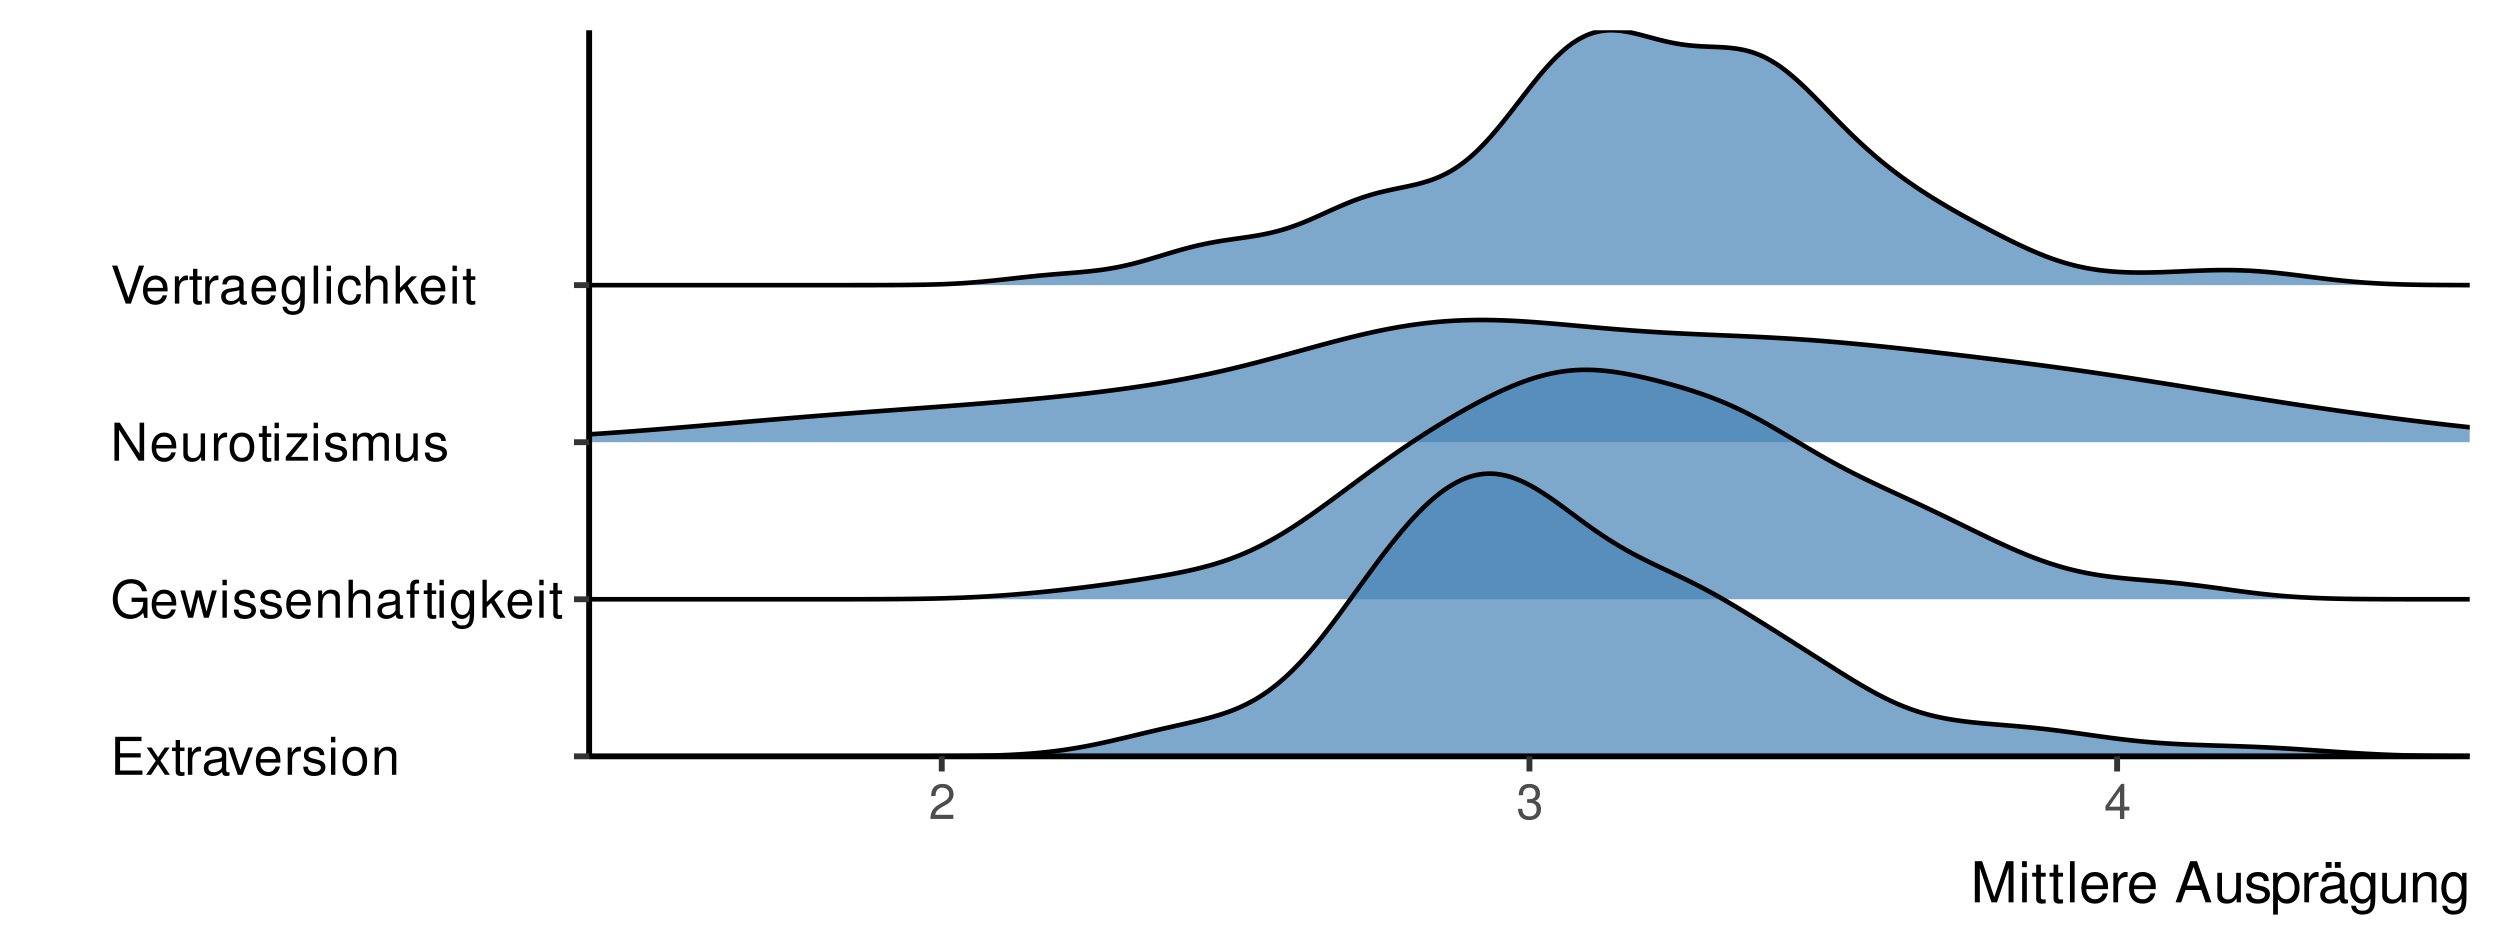 <?xml version="1.0" encoding="UTF-8"?>
<svg xmlns="http://www.w3.org/2000/svg" xmlns:xlink="http://www.w3.org/1999/xlink" width="576pt" height="216pt" viewBox="0 0 576 216" version="1.1">
<defs>
<g>
<symbol overflow="visible" id="glyph0-0">
<path style="stroke:none;" d=""/>
</symbol>
<symbol overflow="visible" id="glyph0-1">
<path style="stroke:none;" d="M 2.203 -3.984 L 6.953 -3.984 L 6.953 -4.969 L 2.203 -4.969 L 2.203 -7.766 L 7.141 -7.766 L 7.141 -8.75 L 1.078 -8.75 L 1.078 0 L 7.359 0 L 7.359 -0.984 L 2.203 -0.984 Z M 2.203 -3.984 "/>
</symbol>
<symbol overflow="visible" id="glyph0-2">
<path style="stroke:none;" d="M 3.5 -3.25 L 5.609 -6.281 L 4.484 -6.281 L 2.969 -4.016 L 1.469 -6.281 L 0.328 -6.281 L 2.422 -3.203 L 0.203 0 L 1.344 0 L 2.938 -2.406 L 4.516 0 L 5.672 0 Z M 3.5 -3.25 "/>
</symbol>
<symbol overflow="visible" id="glyph0-3">
<path style="stroke:none;" d="M 3.047 -6.281 L 2.016 -6.281 L 2.016 -8.016 L 1.016 -8.016 L 1.016 -6.281 L 0.172 -6.281 L 0.172 -5.469 L 1.016 -5.469 L 1.016 -0.719 C 1.016 -0.078 1.453 0.281 2.234 0.281 C 2.5 0.281 2.719 0.25 3.047 0.188 L 3.047 -0.641 C 2.906 -0.609 2.766 -0.594 2.562 -0.594 C 2.141 -0.594 2.016 -0.719 2.016 -1.156 L 2.016 -5.469 L 3.047 -5.469 Z M 3.047 -6.281 "/>
</symbol>
<symbol overflow="visible" id="glyph0-4">
<path style="stroke:none;" d="M 0.828 -6.281 L 0.828 0 L 1.844 0 L 1.844 -3.266 C 1.844 -4.781 2.469 -5.453 3.859 -5.406 L 3.859 -6.438 C 3.688 -6.453 3.594 -6.469 3.469 -6.469 C 2.812 -6.469 2.328 -6.078 1.75 -5.141 L 1.75 -6.281 Z M 0.828 -6.281 "/>
</symbol>
<symbol overflow="visible" id="glyph0-5">
<path style="stroke:none;" d="M 6.422 -0.594 C 6.312 -0.562 6.266 -0.562 6.203 -0.562 C 5.859 -0.562 5.656 -0.75 5.656 -1.062 L 5.656 -4.75 C 5.656 -5.875 4.844 -6.469 3.297 -6.469 C 2.375 -6.469 1.641 -6.203 1.219 -5.734 C 0.922 -5.406 0.797 -5.047 0.781 -4.422 L 1.781 -4.422 C 1.875 -5.203 2.328 -5.547 3.266 -5.547 C 4.172 -5.547 4.672 -5.203 4.672 -4.609 L 4.672 -4.344 C 4.656 -3.906 4.438 -3.75 3.625 -3.641 C 2.203 -3.469 1.984 -3.422 1.609 -3.266 C 0.875 -2.953 0.5 -2.406 0.5 -1.578 C 0.5 -0.438 1.297 0.281 2.562 0.281 C 3.359 0.281 4 0 4.703 -0.641 C 4.781 0 5.094 0.281 5.734 0.281 C 5.953 0.281 6.078 0.25 6.422 0.172 Z M 4.672 -1.984 C 4.672 -1.641 4.578 -1.438 4.266 -1.156 C 3.859 -0.797 3.375 -0.594 2.781 -0.594 C 2 -0.594 1.547 -0.969 1.547 -1.609 C 1.547 -2.266 1.984 -2.609 3.062 -2.766 C 4.125 -2.906 4.328 -2.953 4.672 -3.109 Z M 4.672 -1.984 "/>
</symbol>
<symbol overflow="visible" id="glyph0-6">
<path style="stroke:none;" d="M 3.422 0 L 5.828 -6.281 L 4.703 -6.281 L 2.922 -1.188 L 1.25 -6.281 L 0.125 -6.281 L 2.328 0 Z M 3.422 0 "/>
</symbol>
<symbol overflow="visible" id="glyph0-7">
<path style="stroke:none;" d="M 6.156 -2.812 C 6.156 -3.766 6.078 -4.344 5.906 -4.812 C 5.5 -5.844 4.531 -6.469 3.359 -6.469 C 1.609 -6.469 0.484 -5.141 0.484 -3.062 C 0.484 -0.984 1.562 0.281 3.344 0.281 C 4.781 0.281 5.766 -0.547 6.031 -1.906 L 5.016 -1.906 C 4.734 -1.078 4.172 -0.641 3.375 -0.641 C 2.734 -0.641 2.203 -0.938 1.859 -1.469 C 1.625 -1.828 1.531 -2.188 1.531 -2.812 Z M 1.547 -3.625 C 1.625 -4.781 2.344 -5.547 3.344 -5.547 C 4.375 -5.547 5.078 -4.75 5.078 -3.625 Z M 1.547 -3.625 "/>
</symbol>
<symbol overflow="visible" id="glyph0-8">
<path style="stroke:none;" d="M 5.25 -4.531 C 5.25 -5.766 4.422 -6.469 2.969 -6.469 C 1.516 -6.469 0.562 -5.719 0.562 -4.547 C 0.562 -3.562 1.062 -3.094 2.562 -2.734 L 3.484 -2.516 C 4.188 -2.344 4.469 -2.094 4.469 -1.641 C 4.469 -1.047 3.875 -0.641 3 -0.641 C 2.453 -0.641 2 -0.797 1.75 -1.062 C 1.594 -1.25 1.531 -1.422 1.469 -1.875 L 0.406 -1.875 C 0.453 -0.422 1.266 0.281 2.922 0.281 C 4.5 0.281 5.516 -0.5 5.516 -1.719 C 5.516 -2.656 4.984 -3.172 3.734 -3.469 L 2.766 -3.703 C 1.953 -3.891 1.609 -4.156 1.609 -4.594 C 1.609 -5.188 2.125 -5.547 2.938 -5.547 C 3.75 -5.547 4.172 -5.203 4.203 -4.531 Z M 5.25 -4.531 "/>
</symbol>
<symbol overflow="visible" id="glyph0-9">
<path style="stroke:none;" d="M 1.797 -6.281 L 0.797 -6.281 L 0.797 0 L 1.797 0 Z M 1.797 -8.75 L 0.797 -8.75 L 0.797 -7.484 L 1.797 -7.484 Z M 1.797 -8.75 "/>
</symbol>
<symbol overflow="visible" id="glyph0-10">
<path style="stroke:none;" d="M 3.266 -6.469 C 1.484 -6.469 0.438 -5.203 0.438 -3.094 C 0.438 -0.969 1.484 0.281 3.281 0.281 C 5.047 0.281 6.125 -0.984 6.125 -3.047 C 6.125 -5.234 5.094 -6.469 3.266 -6.469 Z M 3.281 -5.547 C 4.406 -5.547 5.078 -4.625 5.078 -3.062 C 5.078 -1.578 4.375 -0.641 3.281 -0.641 C 2.156 -0.641 1.469 -1.578 1.469 -3.094 C 1.469 -4.625 2.156 -5.547 3.281 -5.547 Z M 3.281 -5.547 "/>
</symbol>
<symbol overflow="visible" id="glyph0-11">
<path style="stroke:none;" d="M 0.844 -6.281 L 0.844 0 L 1.844 0 L 1.844 -3.469 C 1.844 -4.75 2.516 -5.594 3.547 -5.594 C 4.344 -5.594 4.844 -5.109 4.844 -4.359 L 4.844 0 L 5.844 0 L 5.844 -4.75 C 5.844 -5.797 5.062 -6.469 3.859 -6.469 C 2.922 -6.469 2.312 -6.109 1.766 -5.234 L 1.766 -6.281 Z M 0.844 -6.281 "/>
</symbol>
<symbol overflow="visible" id="glyph0-12">
<path style="stroke:none;" d="M 8.516 -4.625 L 4.859 -4.625 L 4.859 -3.641 L 7.531 -3.641 L 7.531 -3.391 C 7.531 -1.844 6.375 -0.703 4.781 -0.703 C 3.891 -0.703 3.078 -1.031 2.562 -1.594 C 1.984 -2.219 1.641 -3.266 1.641 -4.344 C 1.641 -6.484 2.875 -7.906 4.719 -7.906 C 6.047 -7.906 7.016 -7.219 7.25 -6.094 L 8.391 -6.094 C 8.078 -7.875 6.734 -8.891 4.734 -8.891 C 3.656 -8.891 2.797 -8.609 2.109 -8.047 C 1.094 -7.219 0.531 -5.859 0.531 -4.281 C 0.531 -1.594 2.172 0.281 4.531 0.281 C 5.719 0.281 6.656 -0.172 7.531 -1.109 L 7.797 0.047 L 8.516 0.047 Z M 8.516 -4.625 "/>
</symbol>
<symbol overflow="visible" id="glyph0-13">
<path style="stroke:none;" d="M 6.641 0 L 8.5 -6.281 L 7.375 -6.281 L 6.125 -1.391 L 4.891 -6.281 L 3.656 -6.281 L 2.453 -1.391 L 1.172 -6.281 L 0.078 -6.281 L 1.891 0 L 3.031 0 L 4.234 -4.938 L 5.516 0 Z M 6.641 0 "/>
</symbol>
<symbol overflow="visible" id="glyph0-14">
<path style="stroke:none;" d="M 0.844 -8.75 L 0.844 0 L 1.844 0 L 1.844 -3.469 C 1.844 -4.75 2.516 -5.594 3.547 -5.594 C 3.875 -5.594 4.188 -5.5 4.422 -5.312 C 4.719 -5.094 4.844 -4.797 4.844 -4.359 L 4.844 0 L 5.828 0 L 5.828 -4.75 C 5.828 -5.812 5.078 -6.469 3.859 -6.469 C 2.969 -6.469 2.422 -6.188 1.844 -5.422 L 1.844 -8.75 Z M 0.844 -8.75 "/>
</symbol>
<symbol overflow="visible" id="glyph0-15">
<path style="stroke:none;" d="M 3.094 -6.281 L 2.047 -6.281 L 2.047 -7.266 C 2.047 -7.688 2.281 -7.906 2.75 -7.906 C 2.828 -7.906 2.875 -7.906 3.094 -7.891 L 3.094 -8.719 C 2.875 -8.766 2.734 -8.781 2.531 -8.781 C 1.609 -8.781 1.062 -8.25 1.062 -7.359 L 1.062 -6.281 L 0.219 -6.281 L 0.219 -5.469 L 1.062 -5.469 L 1.062 0 L 2.047 0 L 2.047 -5.469 L 3.094 -5.469 Z M 3.094 -6.281 "/>
</symbol>
<symbol overflow="visible" id="glyph0-16">
<path style="stroke:none;" d="M 4.844 -6.281 L 4.844 -5.375 C 4.344 -6.125 3.797 -6.469 3 -6.469 C 1.469 -6.469 0.422 -5.047 0.422 -3.031 C 0.422 -1.984 0.672 -1.219 1.219 -0.578 C 1.688 -0.031 2.281 0.281 2.922 0.281 C 3.688 0.281 4.219 -0.062 4.75 -0.859 L 4.75 -0.531 C 4.75 1.156 4.281 1.781 3.031 1.781 C 2.188 1.781 1.734 1.438 1.641 0.719 L 0.625 0.719 C 0.719 1.891 1.641 2.609 3.016 2.609 C 3.938 2.609 4.703 2.312 5.109 1.812 C 5.594 1.219 5.766 0.438 5.766 -1.031 L 5.766 -6.281 Z M 3.094 -5.547 C 4.156 -5.547 4.75 -4.656 4.75 -3.062 C 4.75 -1.531 4.141 -0.641 3.094 -0.641 C 2.062 -0.641 1.469 -1.547 1.469 -3.094 C 1.469 -4.625 2.062 -5.547 3.094 -5.547 Z M 3.094 -5.547 "/>
</symbol>
<symbol overflow="visible" id="glyph0-17">
<path style="stroke:none;" d="M 1.688 -8.75 L 0.703 -8.75 L 0.703 0 L 1.688 0 L 1.688 -2.453 L 2.656 -3.406 L 4.781 0 L 6.031 0 L 3.453 -4.109 L 5.641 -6.281 L 4.359 -6.281 L 1.688 -3.625 Z M 1.688 -8.75 "/>
</symbol>
<symbol overflow="visible" id="glyph0-18">
<path style="stroke:none;" d="M 7.75 -8.75 L 6.703 -8.75 L 6.703 -1.594 L 2.125 -8.75 L 0.906 -8.75 L 0.906 0 L 1.969 0 L 1.969 -7.094 L 6.484 0 L 7.75 0 Z M 7.75 -8.75 "/>
</symbol>
<symbol overflow="visible" id="glyph0-19">
<path style="stroke:none;" d="M 5.781 0 L 5.781 -6.281 L 4.781 -6.281 L 4.781 -2.719 C 4.781 -1.438 4.109 -0.594 3.078 -0.594 C 2.281 -0.594 1.781 -1.078 1.781 -1.844 L 1.781 -6.281 L 0.781 -6.281 L 0.781 -1.438 C 0.781 -0.391 1.562 0.281 2.781 0.281 C 3.703 0.281 4.297 -0.047 4.891 -0.875 L 4.891 0 Z M 5.781 0 "/>
</symbol>
<symbol overflow="visible" id="glyph0-20">
<path style="stroke:none;" d="M 5.312 -6.281 L 0.625 -6.281 L 0.625 -5.406 L 4.125 -5.406 L 0.375 -0.906 L 0.375 0 L 5.484 0 L 5.484 -0.875 L 1.578 -0.875 L 5.312 -5.406 Z M 5.312 -6.281 "/>
</symbol>
<symbol overflow="visible" id="glyph0-21">
<path style="stroke:none;" d="M 0.844 -6.281 L 0.844 0 L 1.844 0 L 1.844 -3.953 C 1.844 -4.859 2.516 -5.594 3.328 -5.594 C 4.062 -5.594 4.484 -5.141 4.484 -4.328 L 4.484 0 L 5.5 0 L 5.5 -3.953 C 5.5 -4.859 6.156 -5.594 6.969 -5.594 C 7.703 -5.594 8.141 -5.125 8.141 -4.328 L 8.141 0 L 9.141 0 L 9.141 -4.719 C 9.141 -5.844 8.5 -6.469 7.312 -6.469 C 6.484 -6.469 5.969 -6.219 5.391 -5.516 C 5.016 -6.188 4.516 -6.469 3.703 -6.469 C 2.859 -6.469 2.297 -6.156 1.766 -5.406 L 1.766 -6.281 Z M 0.844 -6.281 "/>
</symbol>
<symbol overflow="visible" id="glyph0-22">
<path style="stroke:none;" d="M 4.703 0 L 7.734 -8.75 L 6.547 -8.75 L 4.125 -1.344 L 1.562 -8.75 L 0.359 -8.75 L 3.5 0 Z M 4.703 0 "/>
</symbol>
<symbol overflow="visible" id="glyph0-23">
<path style="stroke:none;" d="M 1.828 -8.75 L 0.812 -8.75 L 0.812 0 L 1.828 0 Z M 1.828 -8.75 "/>
</symbol>
<symbol overflow="visible" id="glyph0-24">
<path style="stroke:none;" d="M 5.656 -4.172 C 5.609 -4.781 5.469 -5.188 5.234 -5.531 C 4.797 -6.125 4.047 -6.469 3.172 -6.469 C 1.469 -6.469 0.375 -5.125 0.375 -3.031 C 0.375 -1.016 1.453 0.281 3.156 0.281 C 4.656 0.281 5.609 -0.625 5.719 -2.156 L 4.719 -2.156 C 4.547 -1.156 4.031 -0.641 3.188 -0.641 C 2.078 -0.641 1.422 -1.547 1.422 -3.031 C 1.422 -4.609 2.062 -5.547 3.156 -5.547 C 4 -5.547 4.531 -5.047 4.641 -4.172 Z M 5.656 -4.172 "/>
</symbol>
<symbol overflow="visible" id="glyph1-0">
<path style="stroke:none;" d=""/>
</symbol>
<symbol overflow="visible" id="glyph1-1">
<path style="stroke:none;" d="M 5.672 -0.969 L 1.484 -0.969 C 1.594 -1.641 1.953 -2.078 2.922 -2.672 L 4.047 -3.297 C 5.156 -3.906 5.719 -4.734 5.719 -5.734 C 5.719 -6.406 5.453 -7.031 4.984 -7.469 C 4.516 -7.891 3.938 -8.094 3.188 -8.094 C 2.172 -8.094 1.422 -7.734 0.984 -7.047 C 0.703 -6.625 0.578 -6.109 0.562 -5.297 L 1.547 -5.297 C 1.578 -5.844 1.641 -6.172 1.781 -6.438 C 2.031 -6.938 2.547 -7.234 3.141 -7.234 C 4.047 -7.234 4.719 -6.594 4.719 -5.719 C 4.719 -5.062 4.344 -4.5 3.641 -4.094 L 2.609 -3.5 C 0.953 -2.547 0.469 -1.781 0.375 -0.016 L 5.672 -0.016 Z M 5.672 -0.969 "/>
</symbol>
<symbol overflow="visible" id="glyph1-2">
<path style="stroke:none;" d="M 2.469 -3.734 L 3.016 -3.734 C 4.094 -3.734 4.656 -3.219 4.656 -2.25 C 4.656 -1.234 4.047 -0.609 3.031 -0.609 C 1.938 -0.609 1.406 -1.172 1.344 -2.359 L 0.359 -2.359 C 0.406 -1.703 0.516 -1.281 0.703 -0.922 C 1.125 -0.141 1.891 0.25 2.984 0.25 C 4.609 0.25 5.672 -0.734 5.672 -2.266 C 5.672 -3.297 5.281 -3.859 4.328 -4.188 C 5.062 -4.5 5.438 -5.047 5.438 -5.875 C 5.438 -7.266 4.531 -8.094 3.016 -8.094 C 1.406 -8.094 0.562 -7.203 0.531 -5.484 L 1.516 -5.484 C 1.531 -5.984 1.562 -6.266 1.688 -6.516 C 1.922 -6.969 2.406 -7.234 3.031 -7.234 C 3.906 -7.234 4.422 -6.703 4.422 -5.844 C 4.422 -5.266 4.219 -4.922 3.781 -4.734 C 3.516 -4.609 3.156 -4.578 2.469 -4.562 Z M 2.469 -3.734 "/>
</symbol>
<symbol overflow="visible" id="glyph1-3">
<path style="stroke:none;" d="M 3.656 -1.953 L 3.656 0 L 4.656 0 L 4.656 -1.953 L 5.828 -1.953 L 5.828 -2.844 L 4.656 -2.844 L 4.656 -8.094 L 3.922 -8.094 L 0.312 -3 L 0.312 -1.953 Z M 3.656 -2.844 L 1.172 -2.844 L 3.656 -6.422 Z M 3.656 -2.844 "/>
</symbol>
<symbol overflow="visible" id="glyph2-0">
<path style="stroke:none;" d=""/>
</symbol>
<symbol overflow="visible" id="glyph2-1">
<path style="stroke:none;" d="M 6.078 0 L 8.75 -7.938 L 8.75 0 L 9.891 0 L 9.891 -9.484 L 8.219 -9.484 L 5.453 -1.219 L 2.656 -9.484 L 0.969 -9.484 L 0.969 0 L 2.125 0 L 2.125 -7.938 L 4.812 0 Z M 6.078 0 "/>
</symbol>
<symbol overflow="visible" id="glyph2-2">
<path style="stroke:none;" d="M 1.953 -6.812 L 0.875 -6.812 L 0.875 0 L 1.953 0 Z M 1.953 -9.484 L 0.859 -9.484 L 0.859 -8.109 L 1.953 -8.109 Z M 1.953 -9.484 "/>
</symbol>
<symbol overflow="visible" id="glyph2-3">
<path style="stroke:none;" d="M 3.297 -6.812 L 2.188 -6.812 L 2.188 -8.688 L 1.109 -8.688 L 1.109 -6.812 L 0.188 -6.812 L 0.188 -5.922 L 1.109 -5.922 L 1.109 -0.781 C 1.109 -0.078 1.578 0.297 2.422 0.297 C 2.703 0.297 2.938 0.266 3.297 0.203 L 3.297 -0.703 C 3.141 -0.656 3 -0.656 2.781 -0.656 C 2.312 -0.656 2.188 -0.781 2.188 -1.266 L 2.188 -5.922 L 3.297 -5.922 Z M 3.297 -6.812 "/>
</symbol>
<symbol overflow="visible" id="glyph2-4">
<path style="stroke:none;" d="M 1.969 -9.484 L 0.891 -9.484 L 0.891 0 L 1.969 0 Z M 1.969 -9.484 "/>
</symbol>
<symbol overflow="visible" id="glyph2-5">
<path style="stroke:none;" d="M 6.672 -3.047 C 6.672 -4.078 6.594 -4.703 6.391 -5.219 C 5.953 -6.328 4.906 -7 3.641 -7 C 1.734 -7 0.516 -5.562 0.516 -3.312 C 0.516 -1.062 1.688 0.297 3.609 0.297 C 5.172 0.297 6.25 -0.578 6.531 -2.062 L 5.438 -2.062 C 5.141 -1.172 4.531 -0.703 3.656 -0.703 C 2.969 -0.703 2.375 -1.016 2.016 -1.594 C 1.75 -1.969 1.656 -2.359 1.656 -3.047 Z M 1.672 -3.922 C 1.766 -5.188 2.531 -6 3.625 -6 C 4.734 -6 5.5 -5.141 5.5 -3.922 Z M 1.672 -3.922 "/>
</symbol>
<symbol overflow="visible" id="glyph2-6">
<path style="stroke:none;" d="M 0.891 -6.812 L 0.891 0 L 1.984 0 L 1.984 -3.531 C 2 -5.172 2.672 -5.906 4.172 -5.859 L 4.172 -6.969 C 3.984 -7 3.891 -7 3.75 -7 C 3.062 -7 2.516 -6.594 1.891 -5.578 L 1.891 -6.812 Z M 0.891 -6.812 "/>
</symbol>
<symbol overflow="visible" id="glyph2-7">
<path style="stroke:none;" d=""/>
</symbol>
<symbol overflow="visible" id="glyph2-8">
<path style="stroke:none;" d="M 6.156 -2.844 L 7.141 0 L 8.484 0 L 5.156 -9.484 L 3.594 -9.484 L 0.219 0 L 1.516 0 L 2.516 -2.844 Z M 5.828 -3.859 L 2.812 -3.859 L 4.375 -8.172 Z M 5.828 -3.859 "/>
</symbol>
<symbol overflow="visible" id="glyph2-9">
<path style="stroke:none;" d="M 6.266 0 L 6.266 -6.812 L 5.188 -6.812 L 5.188 -2.953 C 5.188 -1.562 4.453 -0.656 3.328 -0.656 C 2.469 -0.656 1.922 -1.172 1.922 -1.984 L 1.922 -6.812 L 0.844 -6.812 L 0.844 -1.562 C 0.844 -0.422 1.688 0.297 3.016 0.297 C 4.016 0.297 4.656 -0.047 5.297 -0.953 L 5.297 0 Z M 6.266 0 "/>
</symbol>
<symbol overflow="visible" id="glyph2-10">
<path style="stroke:none;" d="M 5.688 -4.906 C 5.688 -6.25 4.797 -7 3.219 -7 C 1.641 -7 0.609 -6.188 0.609 -4.922 C 0.609 -3.859 1.156 -3.359 2.766 -2.969 L 3.781 -2.719 C 4.531 -2.531 4.844 -2.266 4.844 -1.781 C 4.844 -1.125 4.203 -0.703 3.25 -0.703 C 2.672 -0.703 2.172 -0.875 1.891 -1.156 C 1.734 -1.359 1.656 -1.547 1.594 -2.031 L 0.438 -2.031 C 0.5 -0.453 1.375 0.297 3.156 0.297 C 4.875 0.297 5.969 -0.547 5.969 -1.859 C 5.969 -2.875 5.391 -3.438 4.047 -3.75 L 3 -4 C 2.125 -4.219 1.734 -4.5 1.734 -4.984 C 1.734 -5.609 2.297 -6 3.188 -6 C 4.062 -6 4.531 -5.625 4.547 -4.906 Z M 5.688 -4.906 "/>
</symbol>
<symbol overflow="visible" id="glyph2-11">
<path style="stroke:none;" d="M 0.703 2.828 L 1.797 2.828 L 1.797 -0.719 C 2.359 -0.016 3 0.297 3.891 0.297 C 5.656 0.297 6.797 -1.125 6.797 -3.281 C 6.797 -5.578 5.688 -7 3.875 -7 C 2.953 -7 2.203 -6.594 1.703 -5.781 L 1.703 -6.812 L 0.703 -6.812 Z M 3.688 -6 C 4.891 -6 5.672 -4.938 5.672 -3.312 C 5.672 -1.766 4.875 -0.719 3.688 -0.719 C 2.531 -0.719 1.797 -1.75 1.797 -3.359 C 1.797 -4.953 2.531 -6 3.688 -6 Z M 3.688 -6 "/>
</symbol>
<symbol overflow="visible" id="glyph2-12">
<path style="stroke:none;" d="M 6.953 -0.641 C 6.844 -0.609 6.781 -0.609 6.719 -0.609 C 6.344 -0.609 6.141 -0.812 6.141 -1.141 L 6.141 -5.141 C 6.141 -6.359 5.25 -7 3.578 -7 C 2.578 -7 1.781 -6.719 1.312 -6.219 C 1 -5.859 0.875 -5.469 0.844 -4.797 L 1.938 -4.797 C 2.031 -5.625 2.516 -6 3.531 -6 C 4.531 -6 5.062 -5.641 5.062 -4.984 L 5.062 -4.703 C 5.047 -4.234 4.812 -4.062 3.922 -3.953 C 2.391 -3.75 2.156 -3.703 1.734 -3.531 C 0.953 -3.203 0.547 -2.594 0.547 -1.719 C 0.547 -0.484 1.406 0.297 2.781 0.297 C 3.641 0.297 4.328 0 5.094 -0.703 C 5.172 0 5.516 0.297 6.219 0.297 C 6.453 0.297 6.594 0.266 6.953 0.188 Z M 5.062 -2.141 C 5.062 -1.781 4.953 -1.562 4.625 -1.266 C 4.188 -0.859 3.656 -0.656 3.016 -0.656 C 2.172 -0.656 1.672 -1.047 1.672 -1.734 C 1.672 -2.453 2.141 -2.828 3.312 -2.984 C 4.469 -3.141 4.688 -3.203 5.062 -3.359 Z M 3.172 -9.297 L 1.812 -9.297 L 1.812 -7.953 L 3.172 -7.953 Z M 5.281 -9.297 L 3.922 -9.297 L 3.922 -7.953 L 5.281 -7.953 Z M 5.281 -9.297 "/>
</symbol>
<symbol overflow="visible" id="glyph2-13">
<path style="stroke:none;" d="M 5.25 -6.812 L 5.25 -5.828 C 4.703 -6.641 4.109 -7 3.25 -7 C 1.594 -7 0.453 -5.469 0.453 -3.281 C 0.453 -2.141 0.734 -1.312 1.312 -0.625 C 1.812 -0.031 2.469 0.297 3.172 0.297 C 3.984 0.297 4.578 -0.062 5.141 -0.922 L 5.141 -0.578 C 5.141 1.25 4.641 1.922 3.281 1.922 C 2.359 1.922 1.891 1.562 1.781 0.781 L 0.672 0.781 C 0.781 2.047 1.781 2.828 3.266 2.828 C 4.266 2.828 5.094 2.516 5.531 1.969 C 6.062 1.328 6.25 0.484 6.25 -1.125 L 6.25 -6.812 Z M 3.359 -6 C 4.5 -6 5.141 -5.047 5.141 -3.312 C 5.141 -1.656 4.484 -0.703 3.359 -0.703 C 2.234 -0.703 1.594 -1.672 1.594 -3.359 C 1.594 -5.016 2.234 -6 3.359 -6 Z M 3.359 -6 "/>
</symbol>
<symbol overflow="visible" id="glyph2-14">
<path style="stroke:none;" d="M 0.906 -6.812 L 0.906 0 L 2 0 L 2 -3.75 C 2 -5.141 2.734 -6.062 3.844 -6.062 C 4.703 -6.062 5.25 -5.531 5.25 -4.719 L 5.25 0 L 6.328 0 L 6.328 -5.141 C 6.328 -6.281 5.484 -7 4.172 -7 C 3.156 -7 2.516 -6.609 1.906 -5.672 L 1.906 -6.812 Z M 0.906 -6.812 "/>
</symbol>
</g>
<clipPath id="clip1">
  <path d="M 135.738 6.973 L 569.027 6.973 L 569.027 174.262 L 135.738 174.262 Z M 135.738 6.973 "/>
</clipPath>
<clipPath id="clip2">
  <path d="M 135.738 6.973 L 569.027 6.973 L 569.027 66 L 135.738 66 Z M 135.738 6.973 "/>
</clipPath>
<clipPath id="clip3">
  <path d="M 135.738 6.973 L 569.027 6.973 L 569.027 67 L 135.738 67 Z M 135.738 6.973 "/>
</clipPath>
<clipPath id="clip4">
  <path d="M 135.738 73 L 569.027 73 L 569.027 102 L 135.738 102 Z M 135.738 73 "/>
</clipPath>
<clipPath id="clip5">
  <path d="M 135.738 73 L 569.027 73 L 569.027 101 L 135.738 101 Z M 135.738 73 "/>
</clipPath>
<clipPath id="clip6">
  <path d="M 135.738 85 L 569.027 85 L 569.027 139 L 135.738 139 Z M 135.738 85 "/>
</clipPath>
<clipPath id="clip7">
  <path d="M 135.738 84 L 569.027 84 L 569.027 139 L 135.738 139 Z M 135.738 84 "/>
</clipPath>
<clipPath id="clip8">
  <path d="M 135.738 109 L 569.027 109 L 569.027 174.262 L 135.738 174.262 Z M 135.738 109 "/>
</clipPath>
<clipPath id="clip9">
  <path d="M 135.738 108 L 569.027 108 L 569.027 174.262 L 135.738 174.262 Z M 135.738 108 "/>
</clipPath>
</defs>
<g id="surface1821">
<rect x="0" y="0" width="576" height="216" style="fill:rgb(100%,100%,100%);fill-opacity:1;stroke:none;"/>
<rect x="0" y="0" width="576" height="216" style="fill:rgb(100%,100%,100%);fill-opacity:1;stroke:none;"/>
<path style="fill:none;stroke-width:1.358;stroke-linecap:round;stroke-linejoin:round;stroke:rgb(100%,100%,100%);stroke-opacity:1;stroke-miterlimit:10;" d="M 0 216 L 576 216 L 576 0 L 0 0 Z M 0 216 "/>
<g clip-path="url(#clip1)" clip-rule="nonzero">
<path style=" stroke:none;fill-rule:nonzero;fill:rgb(100%,100%,100%);fill-opacity:1;" d="M 135.738 174.262 L 569.027 174.262 L 569.027 6.973 L 135.738 6.973 Z M 135.738 174.262 "/>
</g>
<g clip-path="url(#clip2)" clip-rule="nonzero">
<path style=" stroke:none;fill-rule:nonzero;fill:rgb(27.451%,50.98%,70.588%);fill-opacity:0.698;" d="M 135.738 65.699 L 195.941 65.699 L 196.789 65.695 L 200.18 65.695 L 201.027 65.691 L 201.875 65.691 L 202.723 65.688 L 203.57 65.688 L 206.961 65.672 L 207.812 65.664 L 209.508 65.648 L 212.051 65.613 L 212.898 65.598 L 214.594 65.559 L 215.441 65.535 L 217.137 65.48 L 217.984 65.445 L 218.832 65.406 L 219.684 65.367 L 221.379 65.273 L 222.227 65.219 L 223.074 65.16 L 223.922 65.098 L 225.617 64.957 L 226.465 64.883 L 228.16 64.719 L 229.008 64.633 L 230.703 64.453 L 231.551 64.359 L 232.402 64.266 L 233.25 64.172 L 234.098 64.074 L 235.793 63.887 L 237.488 63.707 L 239.184 63.535 L 240.031 63.453 L 240.879 63.375 L 242.574 63.227 L 244.27 63.086 L 245.121 63.02 L 246.816 62.887 L 248.512 62.746 L 249.359 62.672 L 250.207 62.59 L 251.055 62.504 L 251.902 62.41 L 252.75 62.312 L 253.598 62.203 L 254.445 62.082 L 255.293 61.949 L 256.141 61.809 L 256.992 61.656 L 257.84 61.492 L 258.688 61.312 L 259.535 61.125 L 260.383 60.922 L 261.23 60.715 L 262.078 60.492 L 262.926 60.262 L 263.773 60.023 L 264.621 59.777 L 265.469 59.527 L 267.164 59.02 L 268.859 58.504 L 269.711 58.25 L 270.559 58 L 271.406 57.754 L 272.254 57.512 L 273.102 57.281 L 273.949 57.059 L 274.797 56.844 L 275.645 56.637 L 276.492 56.441 L 277.34 56.258 L 278.188 56.082 L 279.035 55.918 L 279.883 55.762 L 280.73 55.617 L 281.582 55.48 L 282.43 55.348 L 283.277 55.219 L 286.668 54.734 L 287.516 54.609 L 288.363 54.477 L 289.211 54.34 L 290.059 54.191 L 290.906 54.035 L 291.754 53.863 L 292.602 53.68 L 293.449 53.48 L 294.301 53.266 L 295.148 53.031 L 295.996 52.777 L 296.844 52.512 L 297.691 52.227 L 298.539 51.926 L 299.387 51.605 L 300.234 51.273 L 301.082 50.926 L 301.93 50.57 L 302.777 50.199 L 303.625 49.824 L 305.32 49.059 L 306.168 48.672 L 307.02 48.289 L 307.867 47.91 L 308.715 47.539 L 309.562 47.176 L 310.41 46.82 L 311.258 46.48 L 312.105 46.148 L 312.953 45.84 L 313.801 45.543 L 314.648 45.262 L 315.496 44.996 L 316.344 44.746 L 317.191 44.516 L 318.039 44.297 L 318.891 44.094 L 319.738 43.898 L 320.586 43.711 L 321.434 43.531 L 322.281 43.355 L 323.129 43.184 L 324.824 42.824 L 325.672 42.633 L 326.52 42.43 L 327.367 42.211 L 328.215 41.969 L 329.062 41.711 L 329.91 41.426 L 330.758 41.105 L 331.609 40.75 L 332.457 40.363 L 333.305 39.941 L 334.152 39.48 L 335 38.973 L 335.848 38.418 L 336.695 37.82 L 337.543 37.18 L 338.391 36.492 L 339.238 35.762 L 340.086 34.977 L 340.934 34.152 L 341.781 33.289 L 342.629 32.387 L 343.477 31.449 L 344.328 30.469 L 345.176 29.461 L 346.023 28.43 L 346.871 27.375 L 347.719 26.301 L 348.566 25.215 L 349.414 24.117 L 350.262 23.016 L 351.109 21.918 L 351.957 20.828 L 352.805 19.75 L 353.652 18.691 L 354.5 17.652 L 355.348 16.645 L 356.199 15.664 L 357.047 14.723 L 357.895 13.828 L 358.742 12.98 L 359.59 12.176 L 360.438 11.422 L 361.285 10.723 L 362.133 10.09 L 362.98 9.516 L 363.828 8.996 L 364.676 8.539 L 365.523 8.137 L 366.371 7.801 L 367.219 7.531 L 368.066 7.316 L 368.918 7.152 L 369.766 7.039 L 370.613 6.98 L 371.461 6.973 L 372.309 7.008 L 373.156 7.078 L 374.004 7.184 L 374.852 7.32 L 375.699 7.488 L 376.547 7.676 L 377.395 7.879 L 378.242 8.094 L 379.938 8.547 L 380.789 8.773 L 381.637 9 L 382.484 9.219 L 383.332 9.426 L 384.18 9.621 L 385.027 9.805 L 385.875 9.969 L 386.723 10.117 L 387.57 10.25 L 388.418 10.363 L 389.266 10.461 L 390.113 10.539 L 390.961 10.609 L 391.809 10.664 L 392.656 10.707 L 393.508 10.746 L 396.051 10.852 L 396.898 10.898 L 397.746 10.953 L 398.594 11.031 L 399.441 11.125 L 400.289 11.242 L 401.137 11.387 L 401.984 11.562 L 402.832 11.777 L 403.68 12.027 L 404.527 12.32 L 405.375 12.648 L 406.227 13.02 L 407.074 13.441 L 407.922 13.91 L 408.77 14.418 L 409.617 14.965 L 410.465 15.555 L 411.312 16.191 L 412.16 16.867 L 413.008 17.574 L 413.855 18.312 L 414.703 19.078 L 415.551 19.871 L 416.398 20.691 L 417.246 21.523 L 418.098 22.375 L 418.945 23.234 L 419.793 24.102 L 420.641 24.973 L 421.488 25.848 L 422.336 26.719 L 423.184 27.586 L 424.031 28.445 L 424.879 29.297 L 425.727 30.137 L 426.574 30.969 L 427.422 31.781 L 428.27 32.586 L 429.117 33.371 L 429.965 34.141 L 430.816 34.898 L 431.664 35.637 L 432.512 36.363 L 433.359 37.07 L 434.207 37.762 L 435.055 38.438 L 435.902 39.102 L 436.75 39.75 L 437.598 40.387 L 438.445 41.008 L 439.293 41.613 L 440.141 42.207 L 440.988 42.793 L 441.836 43.367 L 442.688 43.93 L 443.535 44.477 L 444.383 45.02 L 445.23 45.551 L 446.078 46.074 L 446.926 46.59 L 447.773 47.098 L 448.621 47.598 L 449.469 48.09 L 450.316 48.578 L 451.164 49.059 L 452.859 50.004 L 453.707 50.469 L 454.555 50.93 L 455.406 51.391 L 456.254 51.844 L 457.949 52.742 L 459.645 53.625 L 460.492 54.062 L 461.34 54.492 L 462.188 54.918 L 463.035 55.34 L 463.883 55.758 L 464.73 56.168 L 465.578 56.57 L 466.426 56.965 L 467.273 57.348 L 468.125 57.727 L 468.973 58.094 L 469.82 58.445 L 470.668 58.789 L 471.516 59.117 L 472.363 59.438 L 473.211 59.738 L 474.059 60.027 L 474.906 60.301 L 475.754 60.559 L 476.602 60.801 L 477.449 61.031 L 478.297 61.242 L 479.145 61.438 L 479.996 61.617 L 480.844 61.785 L 481.691 61.934 L 482.539 62.074 L 483.387 62.195 L 484.234 62.305 L 485.082 62.398 L 485.93 62.484 L 486.777 62.559 L 487.625 62.621 L 488.473 62.672 L 489.32 62.711 L 490.168 62.746 L 491.016 62.77 L 491.863 62.785 L 492.715 62.793 L 493.562 62.793 L 494.41 62.789 L 495.258 62.777 L 496.105 62.762 L 496.953 62.742 L 497.801 62.719 L 498.648 62.691 L 499.496 62.66 L 501.191 62.59 L 502.039 62.551 L 502.887 62.516 L 503.734 62.477 L 504.582 62.441 L 505.434 62.402 L 507.977 62.309 L 509.672 62.262 L 510.52 62.246 L 511.367 62.234 L 513.062 62.227 L 513.91 62.234 L 514.758 62.246 L 515.605 62.266 L 516.453 62.293 L 517.305 62.328 L 518.152 62.367 L 519 62.414 L 519.848 62.469 L 520.695 62.527 L 521.543 62.594 L 522.391 62.668 L 523.238 62.746 L 524.086 62.828 L 524.934 62.918 L 526.629 63.105 L 529.172 63.41 L 530.023 63.516 L 530.871 63.625 L 535.109 64.152 L 535.957 64.25 L 536.805 64.352 L 538.5 64.539 L 539.348 64.629 L 540.195 64.715 L 541.043 64.797 L 541.895 64.875 L 543.59 65.016 L 544.438 65.082 L 545.285 65.145 L 546.133 65.199 L 547.828 65.301 L 549.523 65.387 L 551.219 65.457 L 553.762 65.539 L 554.613 65.559 L 556.309 65.598 L 557.156 65.609 L 558.004 65.625 L 558.852 65.637 L 562.242 65.668 L 566.48 65.688 L 567.332 65.691 L 569.027 65.691 L 569.027 65.699 Z M 135.738 65.699 "/>
</g>
<g clip-path="url(#clip3)" clip-rule="nonzero">
<path style="fill:none;stroke-width:1.067;stroke-linecap:round;stroke-linejoin:round;stroke:rgb(0%,0%,0%);stroke-opacity:1;stroke-miterlimit:10;" d="M 135.738 65.699 L 195.941 65.699 L 196.789 65.695 L 200.18 65.695 L 201.027 65.691 L 201.875 65.691 L 202.723 65.688 L 203.57 65.688 L 206.961 65.672 L 207.812 65.664 L 209.508 65.648 L 212.051 65.613 L 212.898 65.598 L 214.594 65.559 L 215.441 65.535 L 217.137 65.48 L 217.984 65.445 L 218.832 65.406 L 219.684 65.367 L 221.379 65.273 L 222.227 65.219 L 223.074 65.16 L 223.922 65.098 L 225.617 64.957 L 226.465 64.883 L 228.16 64.719 L 229.008 64.633 L 230.703 64.453 L 231.551 64.359 L 232.402 64.266 L 233.25 64.172 L 234.098 64.074 L 235.793 63.887 L 237.488 63.707 L 239.184 63.535 L 240.031 63.453 L 240.879 63.375 L 242.574 63.227 L 244.27 63.086 L 245.121 63.02 L 246.816 62.887 L 248.512 62.746 L 249.359 62.672 L 250.207 62.59 L 251.055 62.504 L 251.902 62.41 L 252.75 62.312 L 253.598 62.203 L 254.445 62.082 L 255.293 61.949 L 256.141 61.809 L 256.992 61.656 L 257.84 61.492 L 258.688 61.312 L 259.535 61.125 L 260.383 60.922 L 261.23 60.715 L 262.078 60.492 L 262.926 60.262 L 263.773 60.023 L 264.621 59.777 L 265.469 59.527 L 267.164 59.02 L 268.859 58.504 L 269.711 58.25 L 270.559 58 L 271.406 57.754 L 272.254 57.512 L 273.102 57.281 L 273.949 57.059 L 274.797 56.844 L 275.645 56.637 L 276.492 56.441 L 277.34 56.258 L 278.188 56.082 L 279.035 55.918 L 279.883 55.762 L 280.73 55.617 L 281.582 55.48 L 282.43 55.348 L 283.277 55.219 L 286.668 54.734 L 287.516 54.609 L 288.363 54.477 L 289.211 54.34 L 290.059 54.191 L 290.906 54.035 L 291.754 53.863 L 292.602 53.68 L 293.449 53.48 L 294.301 53.266 L 295.148 53.031 L 295.996 52.777 L 296.844 52.512 L 297.691 52.227 L 298.539 51.926 L 299.387 51.605 L 300.234 51.273 L 301.082 50.926 L 301.93 50.57 L 302.777 50.199 L 303.625 49.824 L 305.32 49.059 L 306.168 48.672 L 307.02 48.289 L 307.867 47.91 L 308.715 47.539 L 309.562 47.176 L 310.41 46.82 L 311.258 46.48 L 312.105 46.148 L 312.953 45.84 L 313.801 45.543 L 314.648 45.262 L 315.496 44.996 L 316.344 44.746 L 317.191 44.516 L 318.039 44.297 L 318.891 44.094 L 319.738 43.898 L 320.586 43.711 L 321.434 43.531 L 322.281 43.355 L 323.129 43.184 L 324.824 42.824 L 325.672 42.633 L 326.52 42.43 L 327.367 42.211 L 328.215 41.969 L 329.062 41.711 L 329.91 41.426 L 330.758 41.105 L 331.609 40.75 L 332.457 40.363 L 333.305 39.941 L 334.152 39.48 L 335 38.973 L 335.848 38.418 L 336.695 37.82 L 337.543 37.18 L 338.391 36.492 L 339.238 35.762 L 340.086 34.977 L 340.934 34.152 L 341.781 33.289 L 342.629 32.387 L 343.477 31.449 L 344.328 30.469 L 345.176 29.461 L 346.023 28.43 L 346.871 27.375 L 347.719 26.301 L 348.566 25.215 L 349.414 24.117 L 350.262 23.016 L 351.109 21.918 L 351.957 20.828 L 352.805 19.75 L 353.652 18.691 L 354.5 17.652 L 355.348 16.645 L 356.199 15.664 L 357.047 14.723 L 357.895 13.828 L 358.742 12.98 L 359.59 12.176 L 360.438 11.422 L 361.285 10.723 L 362.133 10.09 L 362.98 9.516 L 363.828 8.996 L 364.676 8.539 L 365.523 8.137 L 366.371 7.801 L 367.219 7.531 L 368.066 7.316 L 368.918 7.152 L 369.766 7.039 L 370.613 6.98 L 371.461 6.973 L 372.309 7.008 L 373.156 7.078 L 374.004 7.184 L 374.852 7.32 L 375.699 7.488 L 376.547 7.676 L 377.395 7.879 L 378.242 8.094 L 379.938 8.547 L 380.789 8.773 L 381.637 9 L 382.484 9.219 L 383.332 9.426 L 384.18 9.621 L 385.027 9.805 L 385.875 9.969 L 386.723 10.117 L 387.57 10.25 L 388.418 10.363 L 389.266 10.461 L 390.113 10.539 L 390.961 10.609 L 391.809 10.664 L 392.656 10.707 L 393.508 10.746 L 396.051 10.852 L 396.898 10.898 L 397.746 10.953 L 398.594 11.031 L 399.441 11.125 L 400.289 11.242 L 401.137 11.387 L 401.984 11.562 L 402.832 11.777 L 403.68 12.027 L 404.527 12.32 L 405.375 12.648 L 406.227 13.02 L 407.074 13.441 L 407.922 13.91 L 408.77 14.418 L 409.617 14.965 L 410.465 15.555 L 411.312 16.191 L 412.16 16.867 L 413.008 17.574 L 413.855 18.312 L 414.703 19.078 L 415.551 19.871 L 416.398 20.691 L 417.246 21.523 L 418.098 22.375 L 418.945 23.234 L 419.793 24.102 L 420.641 24.973 L 421.488 25.848 L 422.336 26.719 L 423.184 27.586 L 424.031 28.445 L 424.879 29.297 L 425.727 30.137 L 426.574 30.969 L 427.422 31.781 L 428.27 32.586 L 429.117 33.371 L 429.965 34.141 L 430.816 34.898 L 431.664 35.637 L 432.512 36.363 L 433.359 37.07 L 434.207 37.762 L 435.055 38.438 L 435.902 39.102 L 436.75 39.75 L 437.598 40.387 L 438.445 41.008 L 439.293 41.613 L 440.141 42.207 L 440.988 42.793 L 441.836 43.367 L 442.688 43.93 L 443.535 44.477 L 444.383 45.02 L 445.23 45.551 L 446.078 46.074 L 446.926 46.59 L 447.773 47.098 L 448.621 47.598 L 449.469 48.09 L 450.316 48.578 L 451.164 49.059 L 452.859 50.004 L 453.707 50.469 L 454.555 50.93 L 455.406 51.391 L 456.254 51.844 L 457.949 52.742 L 459.645 53.625 L 460.492 54.062 L 461.34 54.492 L 462.188 54.918 L 463.035 55.34 L 463.883 55.758 L 464.73 56.168 L 465.578 56.57 L 466.426 56.965 L 467.273 57.348 L 468.125 57.727 L 468.973 58.094 L 469.82 58.445 L 470.668 58.789 L 471.516 59.117 L 472.363 59.438 L 473.211 59.738 L 474.059 60.027 L 474.906 60.301 L 475.754 60.559 L 476.602 60.801 L 477.449 61.031 L 478.297 61.242 L 479.145 61.438 L 479.996 61.617 L 480.844 61.785 L 481.691 61.934 L 482.539 62.074 L 483.387 62.195 L 484.234 62.305 L 485.082 62.398 L 485.93 62.484 L 486.777 62.559 L 487.625 62.621 L 488.473 62.672 L 489.32 62.711 L 490.168 62.746 L 491.016 62.77 L 491.863 62.785 L 492.715 62.793 L 493.562 62.793 L 494.41 62.789 L 495.258 62.777 L 496.105 62.762 L 496.953 62.742 L 497.801 62.719 L 498.648 62.691 L 499.496 62.66 L 501.191 62.59 L 502.039 62.551 L 502.887 62.516 L 503.734 62.477 L 504.582 62.441 L 505.434 62.402 L 507.977 62.309 L 509.672 62.262 L 510.52 62.246 L 511.367 62.234 L 513.062 62.227 L 513.91 62.234 L 514.758 62.246 L 515.605 62.266 L 516.453 62.293 L 517.305 62.328 L 518.152 62.367 L 519 62.414 L 519.848 62.469 L 520.695 62.527 L 521.543 62.594 L 522.391 62.668 L 523.238 62.746 L 524.086 62.828 L 524.934 62.918 L 526.629 63.105 L 529.172 63.41 L 530.023 63.516 L 530.871 63.625 L 535.109 64.152 L 535.957 64.25 L 536.805 64.352 L 538.5 64.539 L 539.348 64.629 L 540.195 64.715 L 541.043 64.797 L 541.895 64.875 L 543.59 65.016 L 544.438 65.082 L 545.285 65.145 L 546.133 65.199 L 547.828 65.301 L 549.523 65.387 L 551.219 65.457 L 553.762 65.539 L 554.613 65.559 L 556.309 65.598 L 557.156 65.609 L 558.004 65.625 L 558.852 65.637 L 562.242 65.668 L 566.48 65.688 L 567.332 65.691 L 569.027 65.691 "/>
</g>
<g clip-path="url(#clip4)" clip-rule="nonzero">
<path style=" stroke:none;fill-rule:nonzero;fill:rgb(27.451%,50.98%,70.588%);fill-opacity:0.698;" d="M 135.738 100.074 L 136.586 100.02 L 137.434 99.961 L 138.281 99.906 L 140.824 99.73 L 141.672 99.668 L 142.52 99.609 L 145.062 99.422 L 145.914 99.359 L 151 98.961 L 151.848 98.891 L 152.695 98.824 L 156.934 98.473 L 157.785 98.402 L 158.633 98.332 L 159.48 98.258 L 160.328 98.188 L 161.176 98.113 L 162.023 98.043 L 163.719 97.895 L 164.566 97.824 L 166.262 97.676 L 167.109 97.605 L 169.652 97.383 L 170.504 97.312 L 172.199 97.164 L 173.047 97.094 L 173.895 97.02 L 174.742 96.949 L 175.59 96.875 L 176.438 96.805 L 177.285 96.73 L 179.828 96.52 L 180.676 96.445 L 182.371 96.305 L 183.223 96.238 L 185.766 96.027 L 186.613 95.961 L 187.461 95.891 L 188.309 95.824 L 189.156 95.754 L 194.242 95.355 L 195.094 95.293 L 196.789 95.16 L 197.637 95.098 L 198.484 95.031 L 201.027 94.844 L 201.875 94.777 L 206.961 94.402 L 207.812 94.34 L 217.984 93.59 L 218.832 93.523 L 219.684 93.461 L 220.531 93.395 L 221.379 93.332 L 225.617 93 L 226.465 92.93 L 227.312 92.863 L 231.551 92.512 L 232.402 92.438 L 234.945 92.215 L 235.793 92.137 L 236.641 92.062 L 237.488 91.98 L 239.184 91.824 L 241.727 91.578 L 244.27 91.32 L 245.121 91.23 L 246.816 91.051 L 249.359 90.77 L 251.055 90.574 L 253.598 90.27 L 254.445 90.164 L 256.141 89.945 L 256.992 89.836 L 257.84 89.723 L 260.383 89.371 L 262.926 88.996 L 263.773 88.867 L 264.621 88.734 L 266.316 88.461 L 268.012 88.18 L 268.859 88.031 L 269.711 87.883 L 270.559 87.73 L 272.254 87.418 L 273.102 87.258 L 273.949 87.094 L 274.797 86.926 L 276.492 86.582 L 278.188 86.223 L 279.035 86.039 L 280.73 85.664 L 281.582 85.473 L 282.43 85.273 L 283.277 85.078 L 284.125 84.875 L 286.668 84.254 L 288.363 83.824 L 290.059 83.387 L 291.754 82.941 L 293.449 82.488 L 294.301 82.258 L 296.844 81.566 L 298.539 81.098 L 299.387 80.867 L 301.082 80.398 L 301.93 80.168 L 302.777 79.934 L 304.473 79.473 L 306.168 79.02 L 307.02 78.793 L 307.867 78.57 L 309.562 78.133 L 310.41 77.918 L 311.258 77.707 L 312.953 77.293 L 313.801 77.094 L 314.648 76.898 L 315.496 76.707 L 316.344 76.52 L 317.191 76.336 L 318.039 76.16 L 318.891 75.988 L 319.738 75.82 L 320.586 75.66 L 322.281 75.355 L 323.129 75.215 L 323.977 75.078 L 324.824 74.945 L 325.672 74.82 L 326.52 74.703 L 327.367 74.594 L 328.215 74.488 L 329.062 74.391 L 329.91 74.301 L 330.758 74.215 L 331.609 74.141 L 332.457 74.066 L 333.305 74.004 L 334.152 73.949 L 335 73.898 L 335.848 73.855 L 336.695 73.816 L 337.543 73.785 L 338.391 73.762 L 340.086 73.73 L 340.934 73.727 L 341.781 73.727 L 342.629 73.73 L 343.477 73.746 L 344.328 73.762 L 345.176 73.781 L 346.023 73.809 L 346.871 73.84 L 347.719 73.875 L 349.414 73.961 L 350.262 74.008 L 351.957 74.117 L 353.652 74.234 L 355.348 74.367 L 356.199 74.434 L 357.895 74.574 L 359.59 74.723 L 360.438 74.801 L 361.285 74.875 L 363.828 75.109 L 364.676 75.184 L 366.371 75.34 L 367.219 75.414 L 368.066 75.492 L 368.918 75.566 L 369.766 75.641 L 370.613 75.711 L 371.461 75.785 L 372.309 75.855 L 375.699 76.121 L 376.547 76.184 L 379.09 76.359 L 379.938 76.414 L 380.789 76.469 L 381.637 76.523 L 382.484 76.574 L 383.332 76.621 L 384.18 76.672 L 385.027 76.715 L 385.875 76.762 L 388.418 76.891 L 391.809 77.047 L 392.656 77.082 L 393.508 77.121 L 396.051 77.227 L 396.898 77.266 L 398.594 77.336 L 399.441 77.375 L 400.289 77.41 L 401.137 77.449 L 401.984 77.484 L 403.68 77.562 L 404.527 77.605 L 405.375 77.645 L 406.227 77.688 L 407.074 77.73 L 410.465 77.918 L 411.312 77.969 L 412.16 78.023 L 413.008 78.074 L 413.855 78.129 L 417.246 78.363 L 418.098 78.43 L 418.945 78.492 L 420.641 78.625 L 423.184 78.836 L 424.879 78.984 L 427.422 79.219 L 429.965 79.465 L 430.816 79.547 L 432.512 79.719 L 433.359 79.809 L 434.207 79.895 L 436.75 80.164 L 437.598 80.258 L 438.445 80.348 L 440.988 80.629 L 441.836 80.727 L 442.688 80.82 L 443.535 80.914 L 449.469 81.598 L 450.316 81.699 L 451.164 81.797 L 452.859 82 L 453.707 82.098 L 454.555 82.199 L 455.406 82.301 L 456.254 82.406 L 457.949 82.609 L 458.797 82.715 L 459.645 82.816 L 464.73 83.449 L 467.273 83.777 L 468.125 83.887 L 469.82 84.105 L 473.211 84.559 L 474.059 84.676 L 474.906 84.789 L 477.449 85.141 L 479.145 85.383 L 479.996 85.504 L 481.691 85.746 L 485.93 86.371 L 490.168 87.016 L 491.863 87.281 L 492.715 87.414 L 495.258 87.812 L 496.105 87.949 L 496.953 88.082 L 497.801 88.219 L 498.648 88.352 L 502.887 89.035 L 503.734 89.176 L 504.582 89.312 L 505.434 89.449 L 506.281 89.586 L 507.129 89.727 L 510.52 90.273 L 511.367 90.414 L 515.605 91.098 L 516.453 91.23 L 517.305 91.367 L 518.152 91.504 L 519 91.637 L 519.848 91.773 L 524.934 92.57 L 525.781 92.699 L 526.629 92.832 L 529.172 93.219 L 530.023 93.348 L 530.871 93.477 L 535.957 94.227 L 536.805 94.348 L 537.652 94.473 L 539.348 94.715 L 540.195 94.832 L 541.043 94.953 L 541.895 95.07 L 545.285 95.539 L 549.523 96.105 L 550.371 96.215 L 551.219 96.328 L 552.066 96.438 L 552.914 96.543 L 553.762 96.652 L 554.613 96.758 L 555.461 96.867 L 556.309 96.973 L 557.156 97.074 L 558.004 97.18 L 561.395 97.586 L 564.785 97.977 L 566.48 98.164 L 567.332 98.258 L 568.18 98.352 L 569.027 98.441 L 569.027 101.887 L 135.738 101.887 Z M 135.738 100.074 "/>
</g>
<g clip-path="url(#clip5)" clip-rule="nonzero">
<path style="fill:none;stroke-width:1.067;stroke-linecap:round;stroke-linejoin:round;stroke:rgb(0%,0%,0%);stroke-opacity:1;stroke-miterlimit:10;" d="M 135.738 100.074 L 136.586 100.02 L 137.434 99.961 L 138.281 99.906 L 140.824 99.73 L 141.672 99.668 L 142.52 99.609 L 145.062 99.422 L 145.914 99.359 L 151 98.961 L 151.848 98.891 L 152.695 98.824 L 156.934 98.473 L 157.785 98.402 L 158.633 98.332 L 159.48 98.258 L 160.328 98.188 L 161.176 98.113 L 162.023 98.043 L 163.719 97.895 L 164.566 97.824 L 166.262 97.676 L 167.109 97.605 L 169.652 97.383 L 170.504 97.312 L 172.199 97.164 L 173.047 97.094 L 173.895 97.02 L 174.742 96.949 L 175.59 96.875 L 176.438 96.805 L 177.285 96.73 L 179.828 96.52 L 180.676 96.445 L 182.371 96.305 L 183.223 96.238 L 185.766 96.027 L 186.613 95.961 L 187.461 95.891 L 188.309 95.824 L 189.156 95.754 L 194.242 95.355 L 195.094 95.293 L 196.789 95.16 L 197.637 95.098 L 198.484 95.031 L 201.027 94.844 L 201.875 94.777 L 206.961 94.402 L 207.812 94.34 L 217.984 93.59 L 218.832 93.523 L 219.684 93.461 L 220.531 93.395 L 221.379 93.332 L 225.617 93 L 226.465 92.93 L 227.312 92.863 L 231.551 92.512 L 232.402 92.438 L 234.945 92.215 L 235.793 92.137 L 236.641 92.062 L 237.488 91.98 L 239.184 91.824 L 241.727 91.578 L 244.27 91.32 L 245.121 91.23 L 246.816 91.051 L 249.359 90.77 L 251.055 90.574 L 253.598 90.27 L 254.445 90.164 L 256.141 89.945 L 256.992 89.836 L 257.84 89.723 L 260.383 89.371 L 262.926 88.996 L 263.773 88.867 L 264.621 88.734 L 266.316 88.461 L 268.012 88.18 L 268.859 88.031 L 269.711 87.883 L 270.559 87.73 L 272.254 87.418 L 273.102 87.258 L 273.949 87.094 L 274.797 86.926 L 276.492 86.582 L 278.188 86.223 L 279.035 86.039 L 280.73 85.664 L 281.582 85.473 L 282.43 85.273 L 283.277 85.078 L 284.125 84.875 L 286.668 84.254 L 288.363 83.824 L 290.059 83.387 L 291.754 82.941 L 293.449 82.488 L 294.301 82.258 L 296.844 81.566 L 298.539 81.098 L 299.387 80.867 L 301.082 80.398 L 301.93 80.168 L 302.777 79.934 L 304.473 79.473 L 306.168 79.02 L 307.02 78.793 L 307.867 78.57 L 309.562 78.133 L 310.41 77.918 L 311.258 77.707 L 312.953 77.293 L 313.801 77.094 L 314.648 76.898 L 315.496 76.707 L 316.344 76.52 L 317.191 76.336 L 318.039 76.16 L 318.891 75.988 L 319.738 75.82 L 320.586 75.66 L 322.281 75.355 L 323.129 75.215 L 323.977 75.078 L 324.824 74.945 L 325.672 74.82 L 326.52 74.703 L 327.367 74.594 L 328.215 74.488 L 329.062 74.391 L 329.91 74.301 L 330.758 74.215 L 331.609 74.141 L 332.457 74.066 L 333.305 74.004 L 334.152 73.949 L 335 73.898 L 335.848 73.855 L 336.695 73.816 L 337.543 73.785 L 338.391 73.762 L 340.086 73.73 L 340.934 73.727 L 341.781 73.727 L 342.629 73.73 L 343.477 73.746 L 344.328 73.762 L 345.176 73.781 L 346.023 73.809 L 346.871 73.84 L 347.719 73.875 L 349.414 73.961 L 350.262 74.008 L 351.957 74.117 L 353.652 74.234 L 355.348 74.367 L 356.199 74.434 L 357.895 74.574 L 359.59 74.723 L 360.438 74.801 L 361.285 74.875 L 363.828 75.109 L 364.676 75.184 L 366.371 75.34 L 367.219 75.414 L 368.066 75.492 L 368.918 75.566 L 369.766 75.641 L 370.613 75.711 L 371.461 75.785 L 372.309 75.855 L 375.699 76.121 L 376.547 76.184 L 379.09 76.359 L 379.938 76.414 L 380.789 76.469 L 381.637 76.523 L 382.484 76.574 L 383.332 76.621 L 384.18 76.672 L 385.027 76.715 L 385.875 76.762 L 388.418 76.891 L 391.809 77.047 L 392.656 77.082 L 393.508 77.121 L 396.051 77.227 L 396.898 77.266 L 398.594 77.336 L 399.441 77.375 L 400.289 77.41 L 401.137 77.449 L 401.984 77.484 L 403.68 77.562 L 404.527 77.605 L 405.375 77.645 L 406.227 77.688 L 407.074 77.73 L 410.465 77.918 L 411.312 77.969 L 412.16 78.023 L 413.008 78.074 L 413.855 78.129 L 417.246 78.363 L 418.098 78.43 L 418.945 78.492 L 420.641 78.625 L 423.184 78.836 L 424.879 78.984 L 427.422 79.219 L 429.965 79.465 L 430.816 79.547 L 432.512 79.719 L 433.359 79.809 L 434.207 79.895 L 436.75 80.164 L 437.598 80.258 L 438.445 80.348 L 440.988 80.629 L 441.836 80.727 L 442.688 80.82 L 443.535 80.914 L 449.469 81.598 L 450.316 81.699 L 451.164 81.797 L 452.859 82 L 453.707 82.098 L 454.555 82.199 L 455.406 82.301 L 456.254 82.406 L 457.949 82.609 L 458.797 82.715 L 459.645 82.816 L 464.73 83.449 L 467.273 83.777 L 468.125 83.887 L 469.82 84.105 L 473.211 84.559 L 474.059 84.676 L 474.906 84.789 L 477.449 85.141 L 479.145 85.383 L 479.996 85.504 L 481.691 85.746 L 485.93 86.371 L 490.168 87.016 L 491.863 87.281 L 492.715 87.414 L 495.258 87.812 L 496.105 87.949 L 496.953 88.082 L 497.801 88.219 L 498.648 88.352 L 502.887 89.035 L 503.734 89.176 L 504.582 89.312 L 505.434 89.449 L 506.281 89.586 L 507.129 89.727 L 510.52 90.273 L 511.367 90.414 L 515.605 91.098 L 516.453 91.23 L 517.305 91.367 L 518.152 91.504 L 519 91.637 L 519.848 91.773 L 524.934 92.57 L 525.781 92.699 L 526.629 92.832 L 529.172 93.219 L 530.023 93.348 L 530.871 93.477 L 535.957 94.227 L 536.805 94.348 L 537.652 94.473 L 539.348 94.715 L 540.195 94.832 L 541.043 94.953 L 541.895 95.07 L 545.285 95.539 L 549.523 96.105 L 550.371 96.215 L 551.219 96.328 L 552.066 96.438 L 552.914 96.543 L 553.762 96.652 L 554.613 96.758 L 555.461 96.867 L 556.309 96.973 L 557.156 97.074 L 558.004 97.18 L 561.395 97.586 L 564.785 97.977 L 566.48 98.164 L 567.332 98.258 L 568.18 98.352 L 569.027 98.441 "/>
</g>
<g clip-path="url(#clip6)" clip-rule="nonzero">
<path style=" stroke:none;fill-rule:nonzero;fill:rgb(27.451%,50.98%,70.588%);fill-opacity:0.698;" d="M 135.738 138.074 L 191.699 138.074 L 192.547 138.07 L 195.941 138.07 L 196.789 138.066 L 197.637 138.066 L 198.484 138.062 L 199.332 138.062 L 200.18 138.059 L 201.027 138.059 L 204.418 138.043 L 205.266 138.035 L 206.113 138.031 L 206.961 138.023 L 207.812 138.016 L 209.508 138 L 212.051 137.965 L 214.594 137.918 L 216.289 137.879 L 217.984 137.832 L 218.832 137.805 L 219.684 137.777 L 221.379 137.715 L 223.074 137.645 L 223.922 137.605 L 225.617 137.52 L 226.465 137.473 L 228.16 137.371 L 229.855 137.262 L 230.703 137.203 L 231.551 137.141 L 232.402 137.078 L 233.25 137.012 L 235.793 136.801 L 236.641 136.727 L 238.336 136.57 L 240.031 136.406 L 241.727 136.234 L 243.422 136.055 L 244.27 135.961 L 245.121 135.867 L 247.664 135.574 L 248.512 135.469 L 249.359 135.367 L 251.055 135.156 L 251.902 135.047 L 252.75 134.934 L 253.598 134.824 L 254.445 134.707 L 255.293 134.594 L 256.141 134.477 L 256.992 134.355 L 258.688 134.113 L 260.383 133.863 L 262.078 133.605 L 263.773 133.34 L 264.621 133.203 L 266.316 132.922 L 267.164 132.777 L 268.012 132.629 L 268.859 132.477 L 269.711 132.32 L 270.559 132.16 L 271.406 131.996 L 272.254 131.824 L 273.102 131.648 L 273.949 131.465 L 274.797 131.273 L 275.645 131.074 L 276.492 130.867 L 277.34 130.648 L 278.188 130.426 L 279.035 130.191 L 279.883 129.941 L 280.73 129.68 L 281.582 129.41 L 282.43 129.125 L 283.277 128.828 L 284.125 128.516 L 284.973 128.191 L 285.82 127.852 L 286.668 127.5 L 287.516 127.129 L 288.363 126.742 L 289.211 126.344 L 290.059 125.93 L 290.906 125.5 L 291.754 125.055 L 292.602 124.594 L 293.449 124.121 L 294.301 123.633 L 295.148 123.133 L 295.996 122.617 L 296.844 122.09 L 297.691 121.551 L 298.539 121 L 299.387 120.441 L 300.234 119.867 L 301.082 119.289 L 301.93 118.703 L 302.777 118.105 L 303.625 117.504 L 304.473 116.895 L 305.32 116.281 L 306.168 115.664 L 307.02 115.043 L 307.867 114.418 L 308.715 113.789 L 309.562 113.164 L 312.953 110.648 L 314.648 109.398 L 315.496 108.781 L 316.344 108.16 L 317.191 107.547 L 318.039 106.938 L 318.891 106.332 L 319.738 105.73 L 320.586 105.133 L 321.434 104.539 L 322.281 103.953 L 323.129 103.371 L 324.824 102.223 L 326.52 101.098 L 328.215 99.996 L 329.062 99.453 L 329.91 98.918 L 330.758 98.391 L 331.609 97.863 L 332.457 97.344 L 333.305 96.832 L 334.152 96.328 L 335 95.828 L 335.848 95.332 L 336.695 94.848 L 337.543 94.367 L 338.391 93.895 L 339.238 93.43 L 340.086 92.969 L 340.934 92.52 L 341.781 92.078 L 342.629 91.645 L 343.477 91.219 L 344.328 90.805 L 345.176 90.398 L 346.023 90.004 L 346.871 89.621 L 347.719 89.25 L 348.566 88.891 L 349.414 88.547 L 350.262 88.215 L 351.109 87.898 L 351.957 87.594 L 352.805 87.309 L 353.652 87.039 L 354.5 86.789 L 355.348 86.551 L 356.199 86.332 L 357.047 86.137 L 357.895 85.957 L 358.742 85.797 L 359.59 85.652 L 360.438 85.531 L 361.285 85.43 L 362.133 85.348 L 362.98 85.281 L 363.828 85.238 L 364.676 85.215 L 365.523 85.207 L 366.371 85.219 L 367.219 85.246 L 368.066 85.293 L 368.918 85.355 L 369.766 85.434 L 370.613 85.527 L 371.461 85.629 L 372.309 85.75 L 373.156 85.883 L 374.004 86.023 L 374.852 86.176 L 375.699 86.336 L 376.547 86.508 L 377.395 86.688 L 378.242 86.875 L 379.09 87.066 L 379.938 87.27 L 380.789 87.473 L 382.484 87.902 L 383.332 88.125 L 384.18 88.352 L 385.027 88.586 L 385.875 88.824 L 386.723 89.07 L 387.57 89.32 L 388.418 89.578 L 389.266 89.84 L 390.113 90.113 L 390.961 90.391 L 391.809 90.68 L 392.656 90.977 L 393.508 91.281 L 394.355 91.598 L 395.203 91.926 L 396.051 92.262 L 396.898 92.609 L 397.746 92.969 L 398.594 93.34 L 399.441 93.723 L 400.289 94.117 L 401.137 94.523 L 401.984 94.938 L 402.832 95.367 L 403.68 95.805 L 404.527 96.254 L 405.375 96.711 L 406.227 97.18 L 407.074 97.652 L 407.922 98.137 L 408.77 98.625 L 410.465 99.617 L 412.16 100.625 L 414.703 102.148 L 416.398 103.156 L 417.246 103.656 L 418.098 104.152 L 418.945 104.645 L 419.793 105.129 L 420.641 105.609 L 421.488 106.086 L 422.336 106.555 L 423.184 107.016 L 424.031 107.473 L 424.879 107.922 L 425.727 108.367 L 427.422 109.234 L 429.117 110.078 L 429.965 110.492 L 430.816 110.898 L 431.664 111.305 L 432.512 111.707 L 434.207 112.504 L 435.902 113.293 L 437.598 114.074 L 438.445 114.469 L 439.293 114.859 L 441.836 116.043 L 442.688 116.441 L 443.535 116.84 L 445.23 117.645 L 446.926 118.457 L 449.469 119.688 L 452.859 121.344 L 453.707 121.762 L 454.555 122.176 L 455.406 122.586 L 456.254 123 L 457.102 123.406 L 457.949 123.816 L 458.797 124.219 L 460.492 125.016 L 461.34 125.406 L 462.188 125.793 L 463.035 126.172 L 463.883 126.547 L 464.73 126.914 L 465.578 127.273 L 466.426 127.625 L 467.273 127.969 L 468.125 128.305 L 468.973 128.629 L 469.82 128.941 L 470.668 129.246 L 471.516 129.543 L 472.363 129.828 L 473.211 130.098 L 474.059 130.359 L 474.906 130.609 L 475.754 130.848 L 476.602 131.074 L 477.449 131.289 L 478.297 131.492 L 479.145 131.684 L 479.996 131.867 L 480.844 132.035 L 481.691 132.195 L 482.539 132.344 L 483.387 132.484 L 484.234 132.613 L 485.082 132.734 L 485.93 132.848 L 486.777 132.953 L 487.625 133.055 L 488.473 133.148 L 490.168 133.32 L 491.863 133.477 L 492.715 133.551 L 493.562 133.621 L 494.41 133.695 L 495.258 133.766 L 496.105 133.84 L 496.953 133.91 L 497.801 133.988 L 498.648 134.062 L 501.191 134.309 L 502.887 134.488 L 504.582 134.684 L 505.434 134.785 L 506.281 134.887 L 507.977 135.105 L 510.52 135.445 L 514.758 136.031 L 516.453 136.258 L 517.305 136.367 L 518.152 136.477 L 519 136.582 L 520.695 136.785 L 521.543 136.879 L 523.238 137.059 L 524.086 137.141 L 524.934 137.219 L 525.781 137.293 L 526.629 137.363 L 527.477 137.43 L 529.172 137.547 L 530.023 137.602 L 530.871 137.648 L 532.566 137.734 L 533.414 137.773 L 535.109 137.836 L 536.805 137.891 L 537.652 137.914 L 539.348 137.953 L 541.043 137.984 L 541.895 137.996 L 542.742 138.008 L 546.133 138.039 L 547.828 138.047 L 548.676 138.055 L 549.523 138.055 L 551.219 138.062 L 552.066 138.062 L 552.914 138.066 L 553.762 138.066 L 554.613 138.07 L 558.004 138.07 L 558.852 138.074 L 569.027 138.074 Z M 135.738 138.074 "/>
</g>
<g clip-path="url(#clip7)" clip-rule="nonzero">
<path style="fill:none;stroke-width:1.067;stroke-linecap:round;stroke-linejoin:round;stroke:rgb(0%,0%,0%);stroke-opacity:1;stroke-miterlimit:10;" d="M 135.738 138.074 L 191.699 138.074 L 192.547 138.07 L 195.941 138.07 L 196.789 138.066 L 197.637 138.066 L 198.484 138.062 L 199.332 138.062 L 200.18 138.059 L 201.027 138.059 L 204.418 138.043 L 205.266 138.035 L 206.113 138.031 L 206.961 138.023 L 207.812 138.016 L 209.508 138 L 212.051 137.965 L 214.594 137.918 L 216.289 137.879 L 217.984 137.832 L 218.832 137.805 L 219.684 137.777 L 221.379 137.715 L 223.074 137.645 L 223.922 137.605 L 225.617 137.52 L 226.465 137.473 L 228.16 137.371 L 229.855 137.262 L 230.703 137.203 L 231.551 137.141 L 232.402 137.078 L 233.25 137.012 L 235.793 136.801 L 236.641 136.727 L 238.336 136.57 L 240.031 136.406 L 241.727 136.234 L 243.422 136.055 L 244.27 135.961 L 245.121 135.867 L 247.664 135.574 L 248.512 135.469 L 249.359 135.367 L 251.055 135.156 L 251.902 135.047 L 252.75 134.934 L 253.598 134.824 L 254.445 134.707 L 255.293 134.594 L 256.141 134.477 L 256.992 134.355 L 258.688 134.113 L 260.383 133.863 L 262.078 133.605 L 263.773 133.34 L 264.621 133.203 L 266.316 132.922 L 267.164 132.777 L 268.012 132.629 L 268.859 132.477 L 269.711 132.32 L 270.559 132.16 L 271.406 131.996 L 272.254 131.824 L 273.102 131.648 L 273.949 131.465 L 274.797 131.273 L 275.645 131.074 L 276.492 130.867 L 277.34 130.648 L 278.188 130.426 L 279.035 130.191 L 279.883 129.941 L 280.73 129.68 L 281.582 129.41 L 282.43 129.125 L 283.277 128.828 L 284.125 128.516 L 284.973 128.191 L 285.82 127.852 L 286.668 127.5 L 287.516 127.129 L 288.363 126.742 L 289.211 126.344 L 290.059 125.93 L 290.906 125.5 L 291.754 125.055 L 292.602 124.594 L 293.449 124.121 L 294.301 123.633 L 295.148 123.133 L 295.996 122.617 L 296.844 122.09 L 297.691 121.551 L 298.539 121 L 299.387 120.441 L 300.234 119.867 L 301.082 119.289 L 301.93 118.703 L 302.777 118.105 L 303.625 117.504 L 304.473 116.895 L 305.32 116.281 L 306.168 115.664 L 307.02 115.043 L 307.867 114.418 L 308.715 113.789 L 309.562 113.164 L 312.953 110.648 L 314.648 109.398 L 315.496 108.781 L 316.344 108.16 L 317.191 107.547 L 318.039 106.938 L 318.891 106.332 L 319.738 105.73 L 320.586 105.133 L 321.434 104.539 L 322.281 103.953 L 323.129 103.371 L 324.824 102.223 L 326.52 101.098 L 328.215 99.996 L 329.062 99.453 L 329.91 98.918 L 330.758 98.391 L 331.609 97.863 L 332.457 97.344 L 333.305 96.832 L 334.152 96.328 L 335 95.828 L 335.848 95.332 L 336.695 94.848 L 337.543 94.367 L 338.391 93.895 L 339.238 93.43 L 340.086 92.969 L 340.934 92.52 L 341.781 92.078 L 342.629 91.645 L 343.477 91.219 L 344.328 90.805 L 345.176 90.398 L 346.023 90.004 L 346.871 89.621 L 347.719 89.25 L 348.566 88.891 L 349.414 88.547 L 350.262 88.215 L 351.109 87.898 L 351.957 87.594 L 352.805 87.309 L 353.652 87.039 L 354.5 86.789 L 355.348 86.551 L 356.199 86.332 L 357.047 86.137 L 357.895 85.957 L 358.742 85.797 L 359.59 85.652 L 360.438 85.531 L 361.285 85.43 L 362.133 85.348 L 362.98 85.281 L 363.828 85.238 L 364.676 85.215 L 365.523 85.207 L 366.371 85.219 L 367.219 85.246 L 368.066 85.293 L 368.918 85.355 L 369.766 85.434 L 370.613 85.527 L 371.461 85.629 L 372.309 85.75 L 373.156 85.883 L 374.004 86.023 L 374.852 86.176 L 375.699 86.336 L 376.547 86.508 L 377.395 86.688 L 378.242 86.875 L 379.09 87.066 L 379.938 87.27 L 380.789 87.473 L 382.484 87.902 L 383.332 88.125 L 384.18 88.352 L 385.027 88.586 L 385.875 88.824 L 386.723 89.07 L 387.57 89.32 L 388.418 89.578 L 389.266 89.84 L 390.113 90.113 L 390.961 90.391 L 391.809 90.68 L 392.656 90.977 L 393.508 91.281 L 394.355 91.598 L 395.203 91.926 L 396.051 92.262 L 396.898 92.609 L 397.746 92.969 L 398.594 93.34 L 399.441 93.723 L 400.289 94.117 L 401.137 94.523 L 401.984 94.938 L 402.832 95.367 L 403.68 95.805 L 404.527 96.254 L 405.375 96.711 L 406.227 97.18 L 407.074 97.652 L 407.922 98.137 L 408.77 98.625 L 410.465 99.617 L 412.16 100.625 L 414.703 102.148 L 416.398 103.156 L 417.246 103.656 L 418.098 104.152 L 418.945 104.645 L 419.793 105.129 L 420.641 105.609 L 421.488 106.086 L 422.336 106.555 L 423.184 107.016 L 424.031 107.473 L 424.879 107.922 L 425.727 108.367 L 427.422 109.234 L 429.117 110.078 L 429.965 110.492 L 430.816 110.898 L 431.664 111.305 L 432.512 111.707 L 434.207 112.504 L 435.902 113.293 L 437.598 114.074 L 438.445 114.469 L 439.293 114.859 L 441.836 116.043 L 442.688 116.441 L 443.535 116.84 L 445.23 117.645 L 446.926 118.457 L 449.469 119.688 L 452.859 121.344 L 453.707 121.762 L 454.555 122.176 L 455.406 122.586 L 456.254 123 L 457.102 123.406 L 457.949 123.816 L 458.797 124.219 L 460.492 125.016 L 461.34 125.406 L 462.188 125.793 L 463.035 126.172 L 463.883 126.547 L 464.73 126.914 L 465.578 127.273 L 466.426 127.625 L 467.273 127.969 L 468.125 128.305 L 468.973 128.629 L 469.82 128.941 L 470.668 129.246 L 471.516 129.543 L 472.363 129.828 L 473.211 130.098 L 474.059 130.359 L 474.906 130.609 L 475.754 130.848 L 476.602 131.074 L 477.449 131.289 L 478.297 131.492 L 479.145 131.684 L 479.996 131.867 L 480.844 132.035 L 481.691 132.195 L 482.539 132.344 L 483.387 132.484 L 484.234 132.613 L 485.082 132.734 L 485.93 132.848 L 486.777 132.953 L 487.625 133.055 L 488.473 133.148 L 490.168 133.32 L 491.863 133.477 L 492.715 133.551 L 493.562 133.621 L 494.41 133.695 L 495.258 133.766 L 496.105 133.84 L 496.953 133.91 L 497.801 133.988 L 498.648 134.062 L 501.191 134.309 L 502.887 134.488 L 504.582 134.684 L 505.434 134.785 L 506.281 134.887 L 507.977 135.105 L 510.52 135.445 L 514.758 136.031 L 516.453 136.258 L 517.305 136.367 L 518.152 136.477 L 519 136.582 L 520.695 136.785 L 521.543 136.879 L 523.238 137.059 L 524.086 137.141 L 524.934 137.219 L 525.781 137.293 L 526.629 137.363 L 527.477 137.43 L 529.172 137.547 L 530.023 137.602 L 530.871 137.648 L 532.566 137.734 L 533.414 137.773 L 535.109 137.836 L 536.805 137.891 L 537.652 137.914 L 539.348 137.953 L 541.043 137.984 L 541.895 137.996 L 542.742 138.008 L 546.133 138.039 L 547.828 138.047 L 548.676 138.055 L 549.523 138.055 L 551.219 138.062 L 552.066 138.062 L 552.914 138.066 L 553.762 138.066 L 554.613 138.07 L 558.004 138.07 L 558.852 138.074 L 569.027 138.074 "/>
</g>
<g clip-path="url(#clip8)" clip-rule="nonzero">
<path style=" stroke:none;fill-rule:nonzero;fill:rgb(27.451%,50.98%,70.588%);fill-opacity:0.698;" d="M 135.738 174.262 L 206.961 174.262 L 207.812 174.258 L 210.355 174.258 L 211.203 174.254 L 212.898 174.254 L 214.594 174.246 L 215.441 174.246 L 217.984 174.234 L 218.832 174.227 L 219.684 174.223 L 222.227 174.199 L 224.77 174.164 L 225.617 174.148 L 228.16 174.09 L 230.703 174.008 L 231.551 173.973 L 232.402 173.938 L 233.25 173.895 L 234.945 173.801 L 235.793 173.746 L 236.641 173.688 L 237.488 173.625 L 238.336 173.555 L 239.184 173.48 L 240.031 173.398 L 240.879 173.312 L 241.727 173.219 L 242.574 173.121 L 243.422 173.016 L 244.27 172.902 L 245.121 172.785 L 245.969 172.656 L 246.816 172.523 L 247.664 172.387 L 248.512 172.242 L 249.359 172.09 L 250.207 171.934 L 251.055 171.77 L 251.902 171.602 L 252.75 171.426 L 253.598 171.246 L 254.445 171.062 L 255.293 170.875 L 256.141 170.684 L 256.992 170.488 L 259.535 169.891 L 263.773 168.875 L 267.164 168.078 L 268.012 167.883 L 268.859 167.691 L 269.711 167.5 L 270.559 167.305 L 273.102 166.73 L 274.797 166.34 L 276.492 165.934 L 277.34 165.719 L 278.188 165.5 L 279.035 165.27 L 279.883 165.027 L 280.73 164.777 L 281.582 164.508 L 282.43 164.223 L 283.277 163.922 L 284.125 163.602 L 284.973 163.258 L 285.82 162.887 L 286.668 162.492 L 287.516 162.074 L 288.363 161.633 L 289.211 161.152 L 290.059 160.645 L 290.906 160.102 L 291.754 159.531 L 292.602 158.93 L 293.449 158.285 L 294.301 157.605 L 295.148 156.895 L 295.996 156.152 L 296.844 155.371 L 297.691 154.555 L 298.539 153.703 L 299.387 152.82 L 300.234 151.91 L 301.082 150.965 L 301.93 149.988 L 302.777 148.984 L 303.625 147.957 L 304.473 146.91 L 305.32 145.832 L 306.168 144.734 L 307.02 143.625 L 307.867 142.496 L 308.715 141.359 L 309.562 140.203 L 310.41 139.043 L 311.258 137.879 L 312.953 135.535 L 314.648 133.199 L 315.496 132.039 L 316.344 130.883 L 317.191 129.738 L 318.039 128.609 L 318.891 127.492 L 319.738 126.391 L 320.586 125.305 L 321.434 124.246 L 322.281 123.207 L 323.129 122.191 L 323.977 121.199 L 324.824 120.234 L 325.672 119.305 L 326.52 118.406 L 327.367 117.535 L 328.215 116.695 L 329.062 115.902 L 329.91 115.145 L 330.758 114.426 L 331.609 113.742 L 332.457 113.102 L 333.305 112.512 L 334.152 111.969 L 335 111.465 L 335.848 111.004 L 336.695 110.594 L 337.543 110.242 L 338.391 109.934 L 339.238 109.672 L 340.086 109.457 L 340.934 109.301 L 341.781 109.195 L 342.629 109.137 L 343.477 109.125 L 344.328 109.156 L 345.176 109.25 L 346.023 109.391 L 346.871 109.57 L 347.719 109.793 L 348.566 110.055 L 349.414 110.371 L 350.262 110.719 L 351.109 111.105 L 351.957 111.52 L 352.805 111.973 L 353.652 112.457 L 354.5 112.965 L 355.348 113.496 L 356.199 114.051 L 357.047 114.625 L 357.895 115.215 L 358.742 115.816 L 359.59 116.43 L 360.438 117.051 L 361.285 117.676 L 363.828 119.562 L 364.676 120.184 L 365.523 120.797 L 366.371 121.406 L 367.219 122.008 L 368.066 122.594 L 368.918 123.172 L 369.766 123.734 L 370.613 124.285 L 371.461 124.82 L 372.309 125.344 L 373.156 125.852 L 374.004 126.344 L 374.852 126.828 L 375.699 127.297 L 376.547 127.754 L 377.395 128.195 L 378.242 128.629 L 379.09 129.055 L 379.938 129.473 L 380.789 129.887 L 381.637 130.293 L 382.484 130.695 L 385.027 131.891 L 386.723 132.695 L 387.57 133.102 L 388.418 133.512 L 389.266 133.93 L 390.113 134.355 L 390.961 134.785 L 391.809 135.223 L 392.656 135.668 L 393.508 136.121 L 394.355 136.582 L 395.203 137.051 L 396.051 137.523 L 396.898 138.008 L 397.746 138.5 L 398.594 138.996 L 399.441 139.496 L 400.289 140.004 L 401.137 140.516 L 401.984 141.031 L 402.832 141.551 L 404.527 142.598 L 405.375 143.125 L 406.227 143.656 L 408.77 145.25 L 413.855 148.461 L 417.246 150.617 L 418.098 151.156 L 419.793 152.234 L 420.641 152.777 L 421.488 153.316 L 424.031 154.922 L 424.879 155.453 L 425.727 155.977 L 426.574 156.496 L 427.422 157.012 L 428.27 157.52 L 429.117 158.02 L 429.965 158.508 L 430.816 158.988 L 431.664 159.461 L 432.512 159.918 L 433.359 160.359 L 434.207 160.789 L 435.055 161.203 L 435.902 161.605 L 436.75 161.988 L 437.598 162.352 L 438.445 162.703 L 439.293 163.035 L 440.141 163.355 L 440.988 163.648 L 441.836 163.93 L 442.688 164.195 L 443.535 164.445 L 444.383 164.676 L 445.23 164.891 L 446.078 165.09 L 446.926 165.277 L 447.773 165.449 L 448.621 165.609 L 449.469 165.754 L 450.316 165.891 L 451.164 166.016 L 452.012 166.133 L 452.859 166.238 L 453.707 166.34 L 454.555 166.434 L 455.406 166.52 L 456.254 166.602 L 457.102 166.68 L 458.797 166.828 L 463.883 167.25 L 465.578 167.398 L 466.426 167.477 L 467.273 167.559 L 468.125 167.641 L 469.82 167.82 L 470.668 167.914 L 472.363 168.109 L 474.059 168.32 L 474.906 168.43 L 477.449 168.77 L 478.297 168.891 L 479.145 169.008 L 479.996 169.125 L 481.691 169.367 L 482.539 169.484 L 483.387 169.605 L 484.234 169.723 L 485.082 169.836 L 485.93 169.953 L 487.625 170.172 L 488.473 170.277 L 490.168 170.48 L 491.863 170.668 L 492.715 170.754 L 494.41 170.918 L 495.258 170.992 L 496.105 171.062 L 496.953 171.129 L 497.801 171.191 L 498.648 171.25 L 499.496 171.305 L 501.191 171.406 L 502.887 171.492 L 503.734 171.531 L 504.582 171.566 L 505.434 171.602 L 507.977 171.695 L 511.367 171.805 L 512.215 171.828 L 515.605 171.938 L 516.453 171.969 L 517.305 172 L 519 172.062 L 519.848 172.098 L 522.391 172.215 L 524.086 172.301 L 525.781 172.395 L 528.324 172.547 L 529.172 172.602 L 530.023 172.656 L 535.109 173.008 L 535.957 173.07 L 540.195 173.363 L 541.043 173.418 L 541.895 173.473 L 544.438 173.625 L 545.285 173.672 L 547.828 173.801 L 548.676 173.84 L 551.219 173.945 L 553.762 174.027 L 554.613 174.051 L 555.461 174.074 L 557.156 174.113 L 559.699 174.16 L 562.242 174.195 L 564.785 174.219 L 565.633 174.223 L 566.48 174.23 L 567.332 174.234 L 569.027 174.242 L 569.027 174.262 Z M 135.738 174.262 "/>
</g>
<g clip-path="url(#clip9)" clip-rule="nonzero">
<path style="fill:none;stroke-width:1.067;stroke-linecap:round;stroke-linejoin:round;stroke:rgb(0%,0%,0%);stroke-opacity:1;stroke-miterlimit:10;" d="M 135.738 174.262 L 206.961 174.262 L 207.812 174.258 L 210.355 174.258 L 211.203 174.254 L 212.898 174.254 L 214.594 174.246 L 215.441 174.246 L 217.984 174.234 L 218.832 174.227 L 219.684 174.223 L 222.227 174.199 L 224.77 174.164 L 225.617 174.148 L 228.16 174.09 L 230.703 174.008 L 231.551 173.973 L 232.402 173.938 L 233.25 173.895 L 234.945 173.801 L 235.793 173.746 L 236.641 173.688 L 237.488 173.625 L 238.336 173.555 L 239.184 173.48 L 240.031 173.398 L 240.879 173.312 L 241.727 173.219 L 242.574 173.121 L 243.422 173.016 L 244.27 172.902 L 245.121 172.785 L 245.969 172.656 L 246.816 172.523 L 247.664 172.387 L 248.512 172.242 L 249.359 172.09 L 250.207 171.934 L 251.055 171.77 L 251.902 171.602 L 252.75 171.426 L 253.598 171.246 L 254.445 171.062 L 255.293 170.875 L 256.141 170.684 L 256.992 170.488 L 259.535 169.891 L 263.773 168.875 L 267.164 168.078 L 268.012 167.883 L 268.859 167.691 L 269.711 167.5 L 270.559 167.305 L 273.102 166.73 L 274.797 166.34 L 276.492 165.934 L 277.34 165.719 L 278.188 165.5 L 279.035 165.27 L 279.883 165.027 L 280.73 164.777 L 281.582 164.508 L 282.43 164.223 L 283.277 163.922 L 284.125 163.602 L 284.973 163.258 L 285.82 162.887 L 286.668 162.492 L 287.516 162.074 L 288.363 161.633 L 289.211 161.152 L 290.059 160.645 L 290.906 160.102 L 291.754 159.531 L 292.602 158.93 L 293.449 158.285 L 294.301 157.605 L 295.148 156.895 L 295.996 156.152 L 296.844 155.371 L 297.691 154.555 L 298.539 153.703 L 299.387 152.82 L 300.234 151.91 L 301.082 150.965 L 301.93 149.988 L 302.777 148.984 L 303.625 147.957 L 304.473 146.91 L 305.32 145.832 L 306.168 144.734 L 307.02 143.625 L 307.867 142.496 L 308.715 141.359 L 309.562 140.203 L 310.41 139.043 L 311.258 137.879 L 312.953 135.535 L 314.648 133.199 L 315.496 132.039 L 316.344 130.883 L 317.191 129.738 L 318.039 128.609 L 318.891 127.492 L 319.738 126.391 L 320.586 125.305 L 321.434 124.246 L 322.281 123.207 L 323.129 122.191 L 323.977 121.199 L 324.824 120.234 L 325.672 119.305 L 326.52 118.406 L 327.367 117.535 L 328.215 116.695 L 329.062 115.902 L 329.91 115.145 L 330.758 114.426 L 331.609 113.742 L 332.457 113.102 L 333.305 112.512 L 334.152 111.969 L 335 111.465 L 335.848 111.004 L 336.695 110.594 L 337.543 110.242 L 338.391 109.934 L 339.238 109.672 L 340.086 109.457 L 340.934 109.301 L 341.781 109.195 L 342.629 109.137 L 343.477 109.125 L 344.328 109.156 L 345.176 109.25 L 346.023 109.391 L 346.871 109.57 L 347.719 109.793 L 348.566 110.055 L 349.414 110.371 L 350.262 110.719 L 351.109 111.105 L 351.957 111.52 L 352.805 111.973 L 353.652 112.457 L 354.5 112.965 L 355.348 113.496 L 356.199 114.051 L 357.047 114.625 L 357.895 115.215 L 358.742 115.816 L 359.59 116.43 L 360.438 117.051 L 361.285 117.676 L 363.828 119.562 L 364.676 120.184 L 365.523 120.797 L 366.371 121.406 L 367.219 122.008 L 368.066 122.594 L 368.918 123.172 L 369.766 123.734 L 370.613 124.285 L 371.461 124.82 L 372.309 125.344 L 373.156 125.852 L 374.004 126.344 L 374.852 126.828 L 375.699 127.297 L 376.547 127.754 L 377.395 128.195 L 378.242 128.629 L 379.09 129.055 L 379.938 129.473 L 380.789 129.887 L 381.637 130.293 L 382.484 130.695 L 385.027 131.891 L 386.723 132.695 L 387.57 133.102 L 388.418 133.512 L 389.266 133.93 L 390.113 134.355 L 390.961 134.785 L 391.809 135.223 L 392.656 135.668 L 393.508 136.121 L 394.355 136.582 L 395.203 137.051 L 396.051 137.523 L 396.898 138.008 L 397.746 138.5 L 398.594 138.996 L 399.441 139.496 L 400.289 140.004 L 401.137 140.516 L 401.984 141.031 L 402.832 141.551 L 404.527 142.598 L 405.375 143.125 L 406.227 143.656 L 408.77 145.25 L 413.855 148.461 L 417.246 150.617 L 418.098 151.156 L 419.793 152.234 L 420.641 152.777 L 421.488 153.316 L 424.031 154.922 L 424.879 155.453 L 425.727 155.977 L 426.574 156.496 L 427.422 157.012 L 428.27 157.52 L 429.117 158.02 L 429.965 158.508 L 430.816 158.988 L 431.664 159.461 L 432.512 159.918 L 433.359 160.359 L 434.207 160.789 L 435.055 161.203 L 435.902 161.605 L 436.75 161.988 L 437.598 162.352 L 438.445 162.703 L 439.293 163.035 L 440.141 163.355 L 440.988 163.648 L 441.836 163.93 L 442.688 164.195 L 443.535 164.445 L 444.383 164.676 L 445.23 164.891 L 446.078 165.09 L 446.926 165.277 L 447.773 165.449 L 448.621 165.609 L 449.469 165.754 L 450.316 165.891 L 451.164 166.016 L 452.012 166.133 L 452.859 166.238 L 453.707 166.34 L 454.555 166.434 L 455.406 166.52 L 456.254 166.602 L 457.102 166.68 L 458.797 166.828 L 463.883 167.25 L 465.578 167.398 L 466.426 167.477 L 467.273 167.559 L 468.125 167.641 L 469.82 167.82 L 470.668 167.914 L 472.363 168.109 L 474.059 168.32 L 474.906 168.43 L 477.449 168.77 L 478.297 168.891 L 479.145 169.008 L 479.996 169.125 L 481.691 169.367 L 482.539 169.484 L 483.387 169.605 L 484.234 169.723 L 485.082 169.836 L 485.93 169.953 L 487.625 170.172 L 488.473 170.277 L 490.168 170.48 L 491.863 170.668 L 492.715 170.754 L 494.41 170.918 L 495.258 170.992 L 496.105 171.062 L 496.953 171.129 L 497.801 171.191 L 498.648 171.25 L 499.496 171.305 L 501.191 171.406 L 502.887 171.492 L 503.734 171.531 L 504.582 171.566 L 505.434 171.602 L 507.977 171.695 L 511.367 171.805 L 512.215 171.828 L 515.605 171.938 L 516.453 171.969 L 517.305 172 L 519 172.062 L 519.848 172.098 L 522.391 172.215 L 524.086 172.301 L 525.781 172.395 L 528.324 172.547 L 529.172 172.602 L 530.023 172.656 L 535.109 173.008 L 535.957 173.07 L 540.195 173.363 L 541.043 173.418 L 541.895 173.473 L 544.438 173.625 L 545.285 173.672 L 547.828 173.801 L 548.676 173.84 L 551.219 173.945 L 553.762 174.027 L 554.613 174.051 L 555.461 174.074 L 557.156 174.113 L 559.699 174.16 L 562.242 174.195 L 564.785 174.219 L 565.633 174.223 L 566.48 174.23 L 567.332 174.234 L 569.027 174.242 "/>
</g>
<path style="fill:none;stroke-width:1.358;stroke-linecap:butt;stroke-linejoin:round;stroke:rgb(0%,0%,0%);stroke-opacity:1;stroke-miterlimit:10;" d="M 135.738 174.262 L 135.738 6.973 "/>
<g style="fill:rgb(0%,0%,0%);fill-opacity:1;">
  <use xlink:href="#glyph0-1" x="25.461" y="178.51"/>
  <use xlink:href="#glyph0-2" x="33.461" y="178.51"/>
  <use xlink:href="#glyph0-3" x="39.461" y="178.51"/>
  <use xlink:href="#glyph0-4" x="42.461" y="178.51"/>
  <use xlink:href="#glyph0-5" x="46.461" y="178.51"/>
  <use xlink:href="#glyph0-6" x="52.461" y="178.51"/>
  <use xlink:href="#glyph0-7" x="58.461" y="178.51"/>
  <use xlink:href="#glyph0-4" x="65.461" y="178.51"/>
  <use xlink:href="#glyph0-8" x="69.461" y="178.51"/>
  <use xlink:href="#glyph0-9" x="75.461" y="178.51"/>
  <use xlink:href="#glyph0-10" x="78.461" y="178.51"/>
  <use xlink:href="#glyph0-11" x="85.461" y="178.51"/>
</g>
<g style="fill:rgb(0%,0%,0%);fill-opacity:1;">
  <use xlink:href="#glyph0-12" x="25.461" y="142.322"/>
  <use xlink:href="#glyph0-7" x="34.461" y="142.322"/>
  <use xlink:href="#glyph0-13" x="41.461" y="142.322"/>
  <use xlink:href="#glyph0-9" x="50.461" y="142.322"/>
  <use xlink:href="#glyph0-8" x="53.461" y="142.322"/>
  <use xlink:href="#glyph0-8" x="59.461" y="142.322"/>
  <use xlink:href="#glyph0-7" x="65.461" y="142.322"/>
  <use xlink:href="#glyph0-11" x="72.461" y="142.322"/>
  <use xlink:href="#glyph0-14" x="79.461" y="142.322"/>
  <use xlink:href="#glyph0-5" x="86.461" y="142.322"/>
  <use xlink:href="#glyph0-15" x="93.461" y="142.322"/>
  <use xlink:href="#glyph0-3" x="97.461" y="142.322"/>
  <use xlink:href="#glyph0-9" x="100.461" y="142.322"/>
  <use xlink:href="#glyph0-16" x="103.461" y="142.322"/>
  <use xlink:href="#glyph0-17" x="110.461" y="142.322"/>
  <use xlink:href="#glyph0-7" x="116.461" y="142.322"/>
  <use xlink:href="#glyph0-9" x="123.461" y="142.322"/>
  <use xlink:href="#glyph0-3" x="126.461" y="142.322"/>
</g>
<g style="fill:rgb(0%,0%,0%);fill-opacity:1;">
  <use xlink:href="#glyph0-18" x="25.461" y="106.135"/>
  <use xlink:href="#glyph0-7" x="34.461" y="106.135"/>
  <use xlink:href="#glyph0-19" x="41.461" y="106.135"/>
  <use xlink:href="#glyph0-4" x="48.461" y="106.135"/>
  <use xlink:href="#glyph0-10" x="52.461" y="106.135"/>
  <use xlink:href="#glyph0-3" x="59.461" y="106.135"/>
  <use xlink:href="#glyph0-9" x="62.461" y="106.135"/>
  <use xlink:href="#glyph0-20" x="65.461" y="106.135"/>
  <use xlink:href="#glyph0-9" x="71.461" y="106.135"/>
  <use xlink:href="#glyph0-8" x="74.461" y="106.135"/>
  <use xlink:href="#glyph0-21" x="80.461" y="106.135"/>
  <use xlink:href="#glyph0-19" x="90.461" y="106.135"/>
  <use xlink:href="#glyph0-8" x="97.461" y="106.135"/>
</g>
<g style="fill:rgb(0%,0%,0%);fill-opacity:1;">
  <use xlink:href="#glyph0-22" x="25.461" y="69.947"/>
  <use xlink:href="#glyph0-7" x="32.461" y="69.947"/>
  <use xlink:href="#glyph0-4" x="39.461" y="69.947"/>
  <use xlink:href="#glyph0-3" x="43.461" y="69.947"/>
  <use xlink:href="#glyph0-4" x="46.461" y="69.947"/>
  <use xlink:href="#glyph0-5" x="50.461" y="69.947"/>
  <use xlink:href="#glyph0-7" x="57.461" y="69.947"/>
  <use xlink:href="#glyph0-16" x="64.461" y="69.947"/>
  <use xlink:href="#glyph0-23" x="71.461" y="69.947"/>
  <use xlink:href="#glyph0-9" x="74.461" y="69.947"/>
  <use xlink:href="#glyph0-24" x="77.461" y="69.947"/>
  <use xlink:href="#glyph0-14" x="83.461" y="69.947"/>
  <use xlink:href="#glyph0-17" x="90.461" y="69.947"/>
  <use xlink:href="#glyph0-7" x="96.461" y="69.947"/>
  <use xlink:href="#glyph0-9" x="103.461" y="69.947"/>
  <use xlink:href="#glyph0-3" x="106.461" y="69.947"/>
</g>
<path style="fill:none;stroke-width:1.358;stroke-linecap:butt;stroke-linejoin:round;stroke:rgb(20%,20%,20%);stroke-opacity:1;stroke-miterlimit:10;" d="M 132.25 174.262 L 135.738 174.262 "/>
<path style="fill:none;stroke-width:1.358;stroke-linecap:butt;stroke-linejoin:round;stroke:rgb(20%,20%,20%);stroke-opacity:1;stroke-miterlimit:10;" d="M 132.25 138.074 L 135.738 138.074 "/>
<path style="fill:none;stroke-width:1.358;stroke-linecap:butt;stroke-linejoin:round;stroke:rgb(20%,20%,20%);stroke-opacity:1;stroke-miterlimit:10;" d="M 132.25 101.887 L 135.738 101.887 "/>
<path style="fill:none;stroke-width:1.358;stroke-linecap:butt;stroke-linejoin:round;stroke:rgb(20%,20%,20%);stroke-opacity:1;stroke-miterlimit:10;" d="M 132.25 65.699 L 135.738 65.699 "/>
<path style="fill:none;stroke-width:1.358;stroke-linecap:butt;stroke-linejoin:round;stroke:rgb(0%,0%,0%);stroke-opacity:1;stroke-miterlimit:10;" d="M 135.738 174.262 L 569.027 174.262 "/>
<path style="fill:none;stroke-width:1.358;stroke-linecap:butt;stroke-linejoin:round;stroke:rgb(20%,20%,20%);stroke-opacity:1;stroke-miterlimit:10;" d="M 216.98 177.75 L 216.98 174.262 "/>
<path style="fill:none;stroke-width:1.358;stroke-linecap:butt;stroke-linejoin:round;stroke:rgb(20%,20%,20%);stroke-opacity:1;stroke-miterlimit:10;" d="M 352.383 177.75 L 352.383 174.262 "/>
<path style="fill:none;stroke-width:1.358;stroke-linecap:butt;stroke-linejoin:round;stroke:rgb(20%,20%,20%);stroke-opacity:1;stroke-miterlimit:10;" d="M 487.785 177.75 L 487.785 174.262 "/>
<g style="fill:rgb(30.196%,30.196%,30.196%);fill-opacity:1;">
  <use xlink:href="#glyph1-1" x="213.98" y="188.703"/>
</g>
<g style="fill:rgb(30.196%,30.196%,30.196%);fill-opacity:1;">
  <use xlink:href="#glyph1-2" x="349.383" y="188.703"/>
</g>
<g style="fill:rgb(30.196%,30.196%,30.196%);fill-opacity:1;">
  <use xlink:href="#glyph1-3" x="484.785" y="188.703"/>
</g>
<g style="fill:rgb(0%,0%,0%);fill-opacity:1;">
  <use xlink:href="#glyph2-1" x="454.027" y="207.902"/>
  <use xlink:href="#glyph2-2" x="465.027" y="207.902"/>
  <use xlink:href="#glyph2-3" x="468.027" y="207.902"/>
  <use xlink:href="#glyph2-3" x="472.027" y="207.902"/>
  <use xlink:href="#glyph2-4" x="476.027" y="207.902"/>
  <use xlink:href="#glyph2-5" x="479.027" y="207.902"/>
  <use xlink:href="#glyph2-6" x="486.027" y="207.902"/>
  <use xlink:href="#glyph2-5" x="490.027" y="207.902"/>
  <use xlink:href="#glyph2-7" x="497.027" y="207.902"/>
  <use xlink:href="#glyph2-8" x="501.027" y="207.902"/>
  <use xlink:href="#glyph2-9" x="510.027" y="207.902"/>
  <use xlink:href="#glyph2-10" x="517.027" y="207.902"/>
  <use xlink:href="#glyph2-11" x="523.027" y="207.902"/>
  <use xlink:href="#glyph2-6" x="530.027" y="207.902"/>
  <use xlink:href="#glyph2-12" x="534.027" y="207.902"/>
  <use xlink:href="#glyph2-13" x="541.027" y="207.902"/>
  <use xlink:href="#glyph2-9" x="548.027" y="207.902"/>
  <use xlink:href="#glyph2-14" x="555.027" y="207.902"/>
  <use xlink:href="#glyph2-13" x="562.027" y="207.902"/>
</g>
</g>
</svg>
